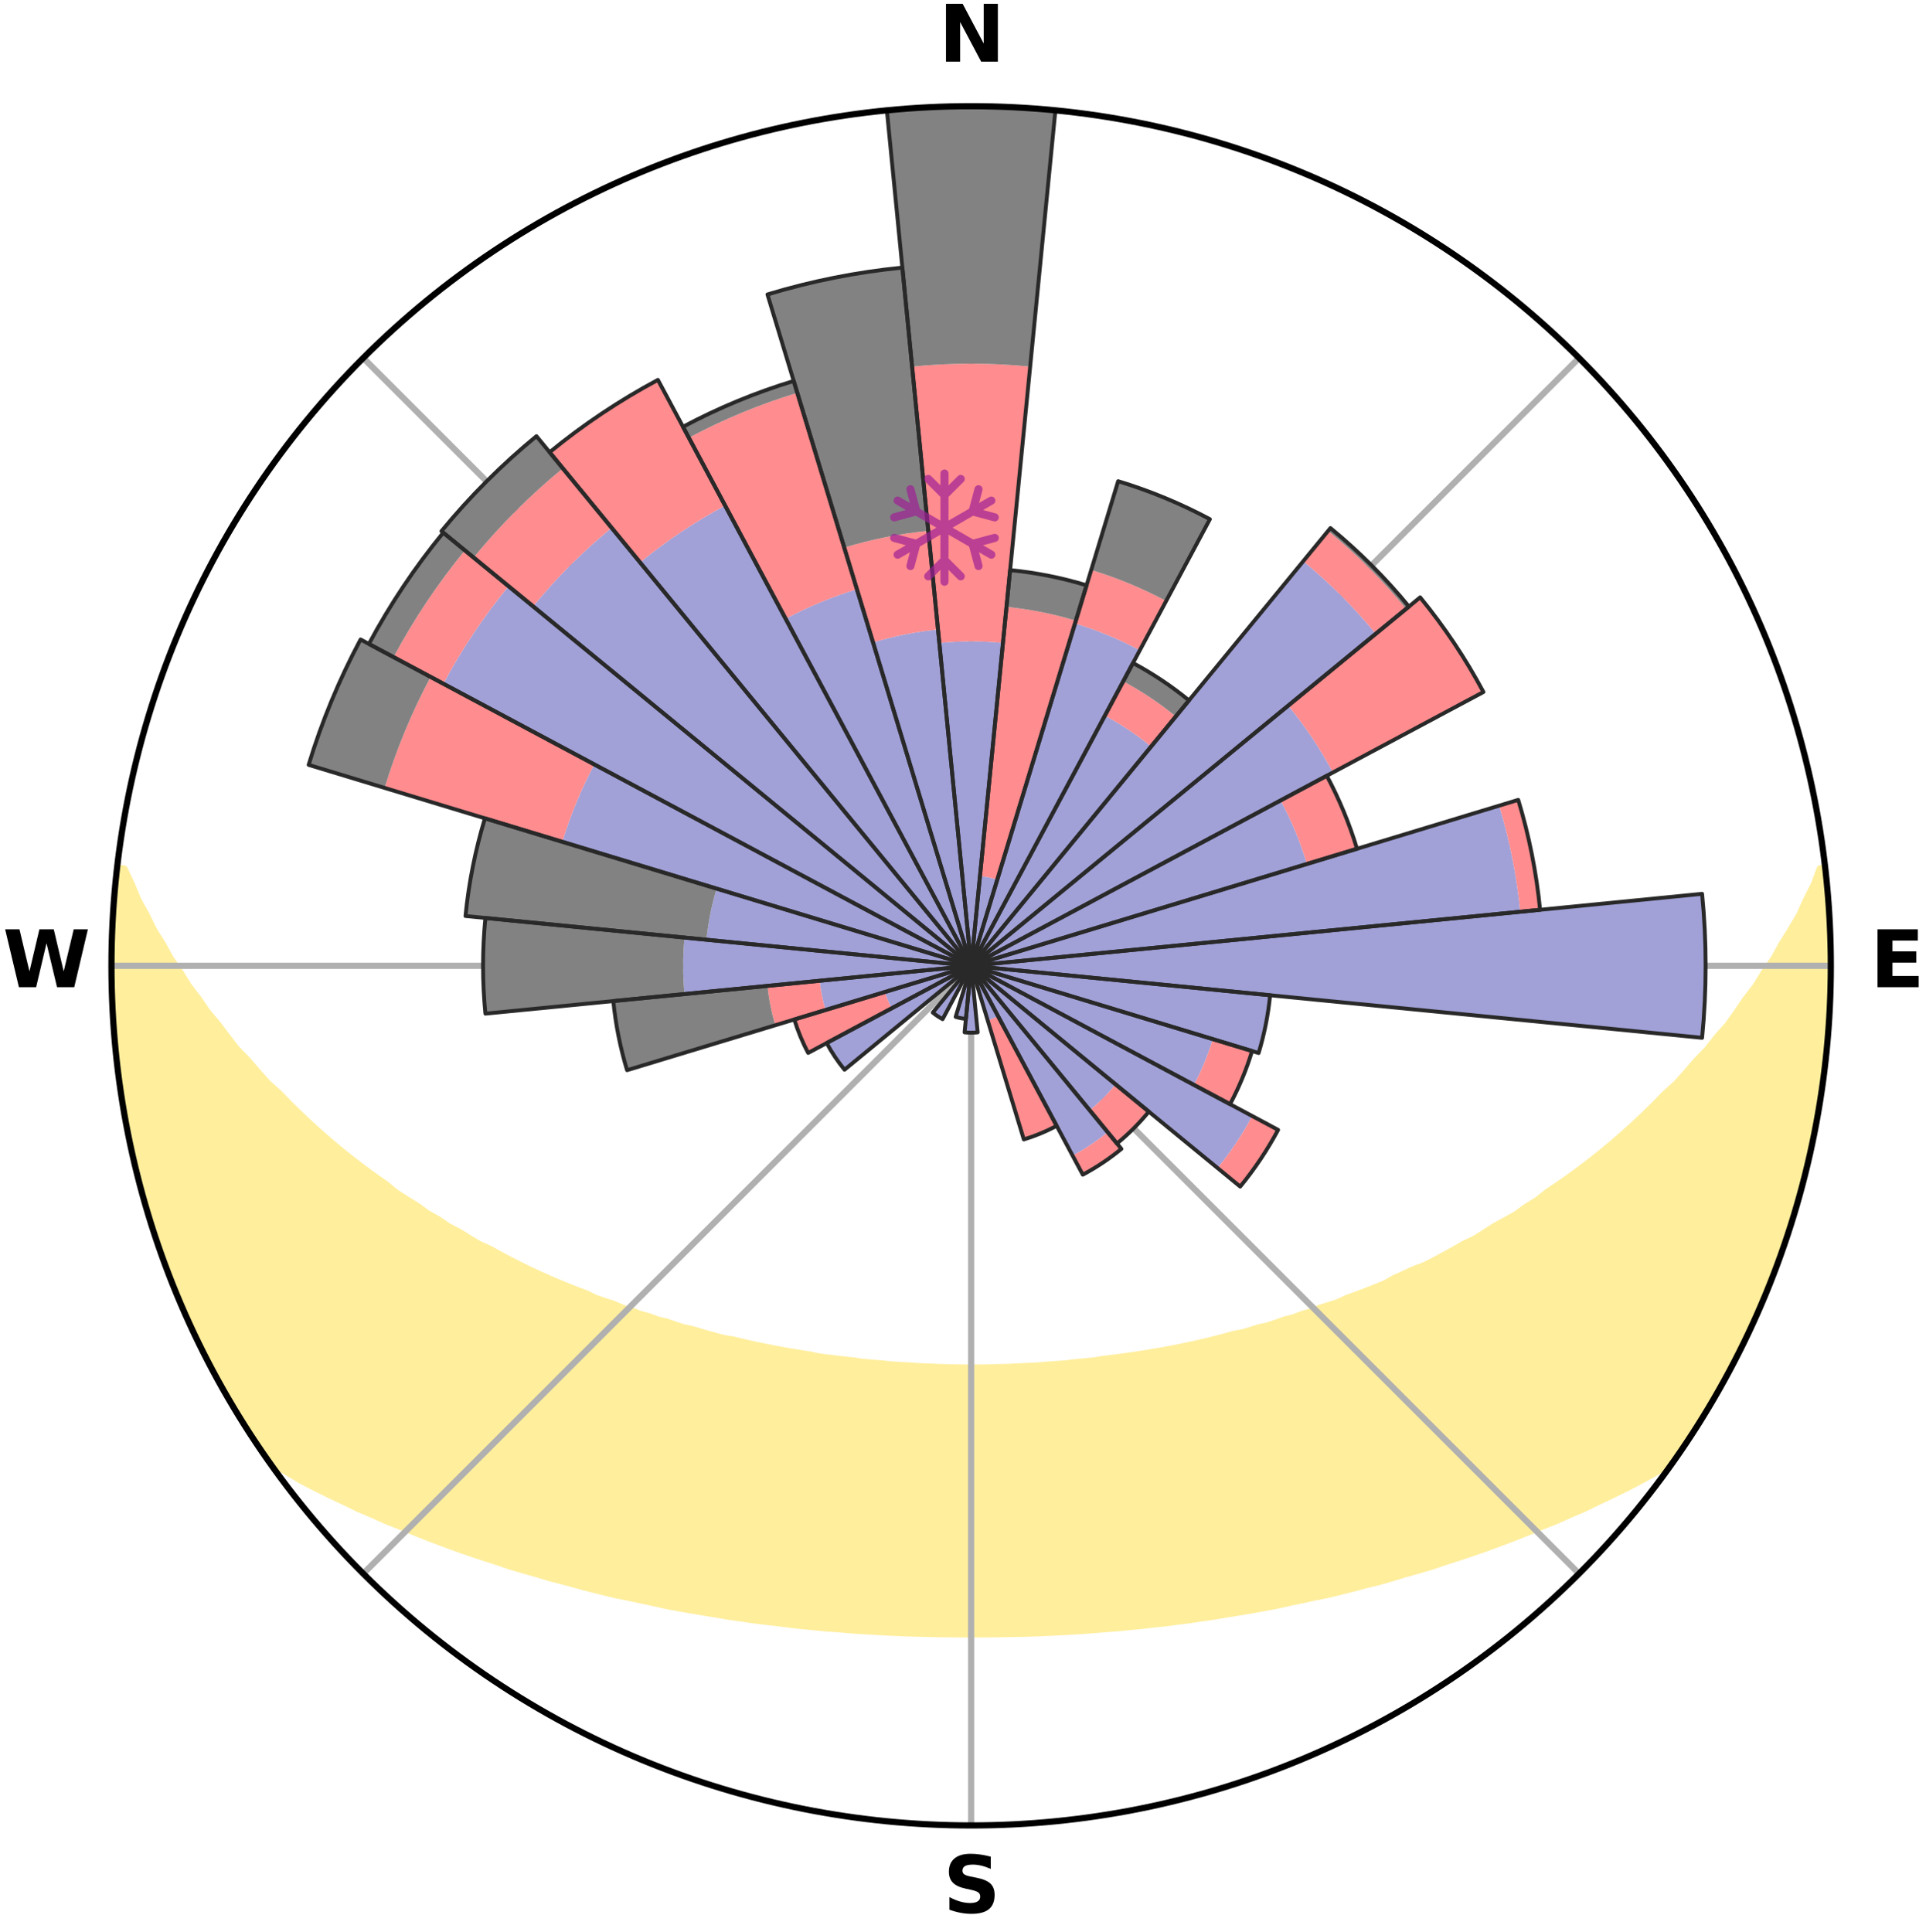 <?xml version="1.0" encoding="utf-8" standalone="no"?>
<!DOCTYPE svg PUBLIC "-//W3C//DTD SVG 1.1//EN"
  "http://www.w3.org/Graphics/SVG/1.1/DTD/svg11.dtd">
<svg xmlns:xlink="http://www.w3.org/1999/xlink" width="248.41pt" height="249.158pt" viewBox="0 0 248.41 249.158" xmlns="http://www.w3.org/2000/svg" version="1.1">
 <title>Ski Rose for Les Paccots</title>
 <defs>
  <style type="text/css">*{stroke-linejoin: round; stroke-linecap: butt}</style>
 </defs>
 <g id="figure_1">
  <g id="patch_1">
   <path d="M 0 249.158 
L 248.41 249.158 
L 248.41 0 
L 0 0 
z
" style="fill: #ffffff"/>
  </g>
  <g id="axes_1">
   <g id="patch_2">
    <path d="M 236.135 124.579 
C 236.135 110.018 233.267 95.599 227.695 82.147 
C 222.122 68.695 213.955 56.471 203.659 46.175 
C 193.363 35.879 181.139 27.711 167.687 22.139 
C 154.235 16.567 139.815 13.699 125.255 13.699 
C 110.694 13.699 96.275 16.567 82.823 22.139 
C 69.371 27.711 57.147 35.879 46.851 46.175 
C 36.555 56.471 28.387 68.695 22.815 82.147 
C 17.243 95.599 14.375 110.018 14.375 124.579 
C 14.375 139.14 17.243 153.559 22.815 167.011 
C 28.387 180.463 36.555 192.687 46.851 202.983 
C 57.147 213.279 69.371 221.447 82.823 227.019 
C 96.275 232.591 110.694 235.459 125.255 235.459 
C 139.815 235.459 154.235 232.591 167.687 227.019 
C 181.139 221.447 193.363 213.279 203.659 202.983 
C 213.955 192.687 222.122 180.463 227.695 167.011 
C 233.267 153.559 236.135 139.14 236.135 124.579 
M 125.255 124.579 
C 125.255 124.579 125.255 124.579 125.255 124.579 
C 125.255 124.579 125.255 124.579 125.255 124.579 
C 125.255 124.579 125.255 124.579 125.255 124.579 
C 125.255 124.579 125.255 124.579 125.255 124.579 
C 125.255 124.579 125.255 124.579 125.255 124.579 
C 125.255 124.579 125.255 124.579 125.255 124.579 
C 125.255 124.579 125.255 124.579 125.255 124.579 
C 125.255 124.579 125.255 124.579 125.255 124.579 
C 125.255 124.579 125.255 124.579 125.255 124.579 
C 125.255 124.579 125.255 124.579 125.255 124.579 
C 125.255 124.579 125.255 124.579 125.255 124.579 
C 125.255 124.579 125.255 124.579 125.255 124.579 
C 125.255 124.579 125.255 124.579 125.255 124.579 
C 125.255 124.579 125.255 124.579 125.255 124.579 
C 125.255 124.579 125.255 124.579 125.255 124.579 
C 125.255 124.579 125.255 124.579 125.255 124.579 
z
" style="fill: #ffffff"/>
   </g>
   <g id="PolyCollection_1">
    <defs>
     <path id="ma6fba8a3ab" d="M 235.335 -137.121 
L 234.79 -137.059 
L 234.049 -135.055 
L 233.04 -133.062 
L 232.166 -131.118 
L 231.038 -129.198 
L 229.862 -127.318 
L 228.853 -125.483 
L 227.6 -123.686 
L 226.521 -121.927 
L 225.201 -120.215 
L 224.061 -118.536 
L 222.893 -116.895 
L 221.49 -115.313 
L 220.272 -113.753 
L 218.822 -112.261 
L 217.559 -110.784 
L 216.275 -109.347 
L 214.768 -107.989 
L 213.449 -106.636 
L 212.113 -105.323 
L 210.763 -104.05 
L 209.398 -102.818 
L 208.022 -101.626 
L 206.634 -100.473 
L 205.236 -99.361 
L 203.831 -98.288 
L 202.418 -97.254 
L 200.999 -96.26 
L 199.575 -95.304 
L 198.329 -94.311 
L 196.897 -93.428 
L 195.639 -92.503 
L 194.204 -91.692 
L 192.77 -90.917 
L 191.504 -90.092 
L 190.236 -89.297 
L 188.806 -88.623 
L 187.539 -87.891 
L 186.271 -87.188 
L 185.005 -86.514 
L 183.74 -85.869 
L 182.334 -85.35 
L 181.078 -84.761 
L 179.826 -84.199 
L 178.711 -83.56 
L 177.466 -83.049 
L 176.226 -82.561 
L 174.993 -82.098 
L 173.768 -81.659 
L 172.664 -81.136 
L 171.451 -80.741 
L 170.246 -80.366 
L 169.154 -79.907 
L 167.965 -79.572 
L 166.881 -79.152 
L 165.708 -78.855 
L 164.635 -78.471 
L 163.566 -78.104 
L 162.418 -77.858 
L 161.36 -77.525 
L 160.307 -77.208 
L 159.188 -77.007 
L 158.148 -76.72 
L 157.113 -76.447 
L 156.083 -76.188 
L 155.059 -75.943 
L 154.04 -75.711 
L 153.027 -75.491 
L 152.02 -75.284 
L 151.018 -75.088 
L 150.022 -74.903 
L 149.032 -74.729 
L 148.048 -74.565 
L 147.069 -74.41 
L 146.096 -74.265 
L 145.128 -74.128 
L 144.166 -74 
L 143.209 -73.879 
L 142.257 -73.766 
L 141.328 -73.6 
L 140.384 -73.504 
L 139.444 -73.414 
L 138.509 -73.331 
L 137.588 -73.206 
L 136.659 -73.137 
L 135.734 -73.073 
L 134.812 -73.014 
L 133.899 -72.927 
L 132.981 -72.881 
L 132.067 -72.839 
L 131.154 -72.802 
L 130.246 -72.749 
L 129.336 -72.723 
L 128.428 -72.701 
L 127.521 -72.674 
L 126.614 -72.663 
L 125.708 -72.655 
L 124.802 -72.655 
L 123.895 -72.667 
L 122.989 -72.682 
L 122.082 -72.701 
L 121.174 -72.723 
L 120.266 -72.768 
L 119.356 -72.802 
L 118.443 -72.84 
L 117.533 -72.911 
L 116.617 -72.961 
L 115.698 -73.016 
L 114.776 -73.074 
L 113.86 -73.182 
L 112.933 -73.254 
L 112.002 -73.333 
L 111.066 -73.416 
L 110.143 -73.562 
L 109.201 -73.662 
L 108.254 -73.768 
L 107.302 -73.881 
L 106.345 -74.002 
L 105.383 -74.131 
L 104.446 -74.341 
L 103.475 -74.489 
L 102.499 -74.647 
L 101.518 -74.813 
L 100.531 -74.99 
L 99.538 -75.177 
L 98.54 -75.376 
L 97.535 -75.585 
L 96.526 -75.807 
L 95.511 -76.041 
L 94.49 -76.288 
L 93.4 -76.452 
L 92.365 -76.724 
L 91.325 -77.012 
L 90.281 -77.314 
L 89.231 -77.632 
L 88.096 -77.864 
L 87.034 -78.214 
L 85.968 -78.58 
L 84.807 -78.861 
L 83.73 -79.263 
L 82.551 -79.579 
L 81.465 -80.019 
L 80.271 -80.373 
L 79.177 -80.853 
L 77.968 -81.249 
L 76.751 -81.666 
L 75.647 -82.21 
L 74.418 -82.673 
L 73.183 -83.159 
L 71.942 -83.671 
L 70.695 -84.207 
L 69.444 -84.77 
L 68.189 -85.359 
L 66.931 -85.975 
L 65.67 -86.619 
L 64.407 -87.292 
L 63.144 -87.993 
L 61.72 -88.633 
L 60.455 -89.395 
L 59.19 -90.188 
L 57.76 -90.927 
L 56.499 -91.784 
L 55.068 -92.593 
L 53.814 -93.516 
L 52.386 -94.396 
L 50.96 -95.314 
L 49.723 -96.339 
L 48.308 -97.331 
L 46.899 -98.362 
L 45.497 -99.431 
L 44.103 -100.541 
L 42.719 -101.69 
L 41.346 -102.879 
L 39.985 -104.108 
L 38.637 -105.376 
L 37.305 -106.685 
L 35.989 -108.035 
L 34.485 -109.389 
L 33.205 -110.822 
L 31.944 -112.294 
L 30.498 -113.783 
L 29.282 -115.338 
L 28.091 -116.932 
L 26.716 -118.552 
L 25.579 -120.227 
L 24.261 -121.934 
L 23.185 -123.688 
L 21.933 -125.481 
L 20.925 -127.311 
L 19.75 -129.186 
L 18.824 -131.089 
L 17.745 -133.04 
L 16.923 -135.01 
L 15.98 -137.029 
L 15.187 -137.12 
L 15.187 -137.12 
L 14.921 -135.203 
L 14.739 -133.277 
L 14.72 -131.34 
L 14.487 -129.415 
L 14.468 -127.48 
L 14.481 -125.546 
L 14.413 -123.612 
L 14.491 -121.679 
L 14.49 -119.743 
L 14.631 -117.813 
L 14.804 -115.886 
L 14.9 -113.953 
L 15.135 -112.032 
L 15.324 -110.106 
L 15.694 -108.205 
L 15.92 -106.283 
L 16.275 -104.381 
L 16.66 -102.485 
L 17.075 -100.596 
L 17.519 -98.714 
L 17.993 -96.839 
L 18.411 -94.949 
L 18.946 -93.089 
L 19.512 -91.238 
L 20.107 -89.397 
L 20.811 -87.593 
L 21.465 -85.774 
L 22.151 -83.965 
L 22.867 -82.169 
L 23.615 -80.385 
L 24.395 -78.615 
L 25.208 -76.859 
L 26.055 -75.12 
L 26.942 -73.401 
L 27.862 -71.699 
L 28.763 -69.986 
L 29.761 -68.329 
L 30.754 -66.669 
L 31.742 -65.005 
L 32.794 -63.381 
L 33.877 -61.777 
L 35.259 -60.386 
L 37.067 -59.323 
L 38.835 -58.267 
L 40.679 -57.305 
L 42.537 -56.392 
L 44.395 -55.519 
L 46.198 -54.635 
L 48.06 -53.843 
L 49.861 -53.033 
L 51.711 -52.308 
L 53.505 -51.566 
L 55.294 -50.856 
L 57.079 -50.178 
L 58.857 -49.53 
L 60.628 -48.911 
L 62.392 -48.321 
L 64.149 -47.758 
L 65.859 -47.173 
L 67.6 -46.663 
L 69.332 -46.178 
L 71.019 -45.665 
L 72.733 -45.227 
L 74.408 -44.766 
L 76.074 -44.322 
L 77.735 -43.906 
L 79.386 -43.506 
L 81.055 -43.174 
L 82.693 -42.818 
L 84.32 -42.476 
L 85.921 -42.114 
L 87.537 -41.815 
L 89.143 -41.528 
L 90.744 -41.263 
L 92.335 -41.007 
L 93.907 -40.735 
L 95.487 -40.517 
L 97.048 -40.278 
L 98.613 -40.082 
L 100.174 -39.906 
L 101.719 -39.712 
L 103.26 -39.532 
L 104.802 -39.389 
L 106.335 -39.237 
L 107.869 -39.124 
L 109.393 -38.998 
L 110.915 -38.886 
L 112.435 -38.799 
L 113.95 -38.711 
L 115.463 -38.635 
L 116.973 -38.572 
L 118.483 -38.534 
L 119.99 -38.494 
L 121.495 -38.465 
L 122.999 -38.449 
L 124.503 -38.442 
L 126.007 -38.442 
L 127.51 -38.449 
L 129.015 -38.466 
L 130.52 -38.494 
L 132.028 -38.522 
L 133.536 -38.573 
L 135.047 -38.636 
L 136.56 -38.711 
L 138.076 -38.788 
L 139.595 -38.887 
L 141.116 -39 
L 142.641 -39.126 
L 144.174 -39.238 
L 145.707 -39.39 
L 147.249 -39.534 
L 148.79 -39.714 
L 150.345 -39.875 
L 151.896 -40.084 
L 153.461 -40.28 
L 155.022 -40.519 
L 156.602 -40.737 
L 158.174 -41.009 
L 159.764 -41.265 
L 161.366 -41.53 
L 162.971 -41.818 
L 164.588 -42.116 
L 166.189 -42.479 
L 167.815 -42.821 
L 169.453 -43.176 
L 171.123 -43.508 
L 172.773 -43.909 
L 174.435 -44.325 
L 176.099 -44.769 
L 177.805 -45.184 
L 179.489 -45.667 
L 181.175 -46.182 
L 182.907 -46.667 
L 184.648 -47.177 
L 186.359 -47.761 
L 188.115 -48.323 
L 189.879 -48.914 
L 191.651 -49.532 
L 193.429 -50.18 
L 195.213 -50.859 
L 197.002 -51.569 
L 198.796 -52.311 
L 200.645 -53.036 
L 202.446 -53.846 
L 204.309 -54.638 
L 206.111 -55.521 
L 207.968 -56.395 
L 209.827 -57.307 
L 211.671 -58.27 
L 213.503 -59.279 
L 215.306 -60.346 
L 216.631 -61.778 
L 217.714 -63.381 
L 218.736 -65.025 
L 219.769 -66.661 
L 220.762 -68.321 
L 221.706 -70.009 
L 222.67 -71.687 
L 223.583 -73.392 
L 224.446 -75.124 
L 225.258 -76.88 
L 226.134 -78.606 
L 226.938 -80.366 
L 227.639 -82.17 
L 228.396 -83.951 
L 229.105 -85.751 
L 229.768 -87.569 
L 230.383 -89.404 
L 230.951 -91.253 
L 231.529 -93.099 
L 231.999 -94.976 
L 232.594 -96.819 
L 232.974 -98.718 
L 233.484 -100.585 
L 233.778 -102.5 
L 234.176 -104.392 
L 234.566 -106.287 
L 234.915 -108.19 
L 235.046 -110.125 
L 235.299 -112.041 
L 235.532 -113.961 
L 235.727 -115.885 
L 235.885 -117.813 
L 235.996 -119.744 
L 236.082 -121.677 
L 236.123 -123.612 
L 235.964 -125.545 
L 235.944 -127.478 
L 235.884 -129.409 
L 235.797 -131.34 
L 235.678 -133.27 
L 235.518 -135.196 
L 235.335 -137.121 
z
" style="stroke: #ffee9c"/>
    </defs>
    <g clip-path="url(#p6f45a97c8a)">
     <use xlink:href="#ma6fba8a3ab" x="0" y="249.158" style="fill: #ffee9c; stroke: #ffee9c"/>
    </g>
   </g>
   <g id="matplotlib.axis_1">
    <g id="xtick_1">
     <g id="line2d_1">
      <path d="M 125.255 124.579 
L 125.255 13.699 
" clip-path="url(#p6f45a97c8a)" style="fill: none; stroke: #b0b0b0; stroke-width: 0.8; stroke-linecap: square"/>
     </g>
     <g id="text_1">
      <!-- N -->
      <g transform="translate(121.07 7.958) scale(0.1 -0.1)">
       <defs>
        <path id="DejaVuSans-Bold-4e" d="M 588 4666 
L 1931 4666 
L 3628 1466 
L 3628 4666 
L 4769 4666 
L 4769 0 
L 3425 0 
L 1728 3200 
L 1728 0 
L 588 0 
L 588 4666 
z
" transform="scale(0.016)"/>
       </defs>
       <use xlink:href="#DejaVuSans-Bold-4e"/>
      </g>
     </g>
    </g>
    <g id="xtick_2">
     <g id="line2d_2">
      <path d="M 125.255 124.579 
L 203.659 46.175 
" clip-path="url(#p6f45a97c8a)" style="fill: none; stroke: #b0b0b0; stroke-width: 0.8; stroke-linecap: square"/>
     </g>
    </g>
    <g id="xtick_3">
     <g id="line2d_3">
      <path d="M 125.255 124.579 
L 236.135 124.579 
" clip-path="url(#p6f45a97c8a)" style="fill: none; stroke: #b0b0b0; stroke-width: 0.8; stroke-linecap: square"/>
     </g>
     <g id="text_2">
      <!-- E -->
      <g transform="translate(241.219 127.338) scale(0.1 -0.1)">
       <defs>
        <path id="DejaVuSans-Bold-45" d="M 588 4666 
L 3834 4666 
L 3834 3756 
L 1791 3756 
L 1791 2888 
L 3713 2888 
L 3713 1978 
L 1791 1978 
L 1791 909 
L 3903 909 
L 3903 0 
L 588 0 
L 588 4666 
z
" transform="scale(0.016)"/>
       </defs>
       <use xlink:href="#DejaVuSans-Bold-45"/>
      </g>
     </g>
    </g>
    <g id="xtick_4">
     <g id="line2d_4">
      <path d="M 125.255 124.579 
L 203.659 202.983 
" clip-path="url(#p6f45a97c8a)" style="fill: none; stroke: #b0b0b0; stroke-width: 0.8; stroke-linecap: square"/>
     </g>
    </g>
    <g id="xtick_5">
     <g id="line2d_5">
      <path d="M 125.255 124.579 
L 125.255 235.459 
" clip-path="url(#p6f45a97c8a)" style="fill: none; stroke: #b0b0b0; stroke-width: 0.8; stroke-linecap: square"/>
     </g>
     <g id="text_3">
      <!-- S -->
      <g transform="translate(121.654 246.718) scale(0.1 -0.1)">
       <defs>
        <path id="DejaVuSans-Bold-53" d="M 3834 4519 
L 3834 3531 
Q 3450 3703 3084 3790 
Q 2719 3878 2394 3878 
Q 1963 3878 1756 3759 
Q 1550 3641 1550 3391 
Q 1550 3203 1689 3098 
Q 1828 2994 2194 2919 
L 2706 2816 
Q 3484 2659 3812 2340 
Q 4141 2022 4141 1434 
Q 4141 663 3683 286 
Q 3225 -91 2284 -91 
Q 1841 -91 1394 -6 
Q 947 78 500 244 
L 500 1259 
Q 947 1022 1364 901 
Q 1781 781 2169 781 
Q 2563 781 2772 912 
Q 2981 1044 2981 1288 
Q 2981 1506 2839 1625 
Q 2697 1744 2272 1838 
L 1806 1941 
Q 1106 2091 782 2419 
Q 459 2747 459 3303 
Q 459 4000 909 4375 
Q 1359 4750 2203 4750 
Q 2588 4750 2994 4692 
Q 3400 4634 3834 4519 
z
" transform="scale(0.016)"/>
       </defs>
       <use xlink:href="#DejaVuSans-Bold-53"/>
      </g>
     </g>
    </g>
    <g id="xtick_6">
     <g id="line2d_6">
      <path d="M 125.255 124.579 
L 46.851 202.983 
" clip-path="url(#p6f45a97c8a)" style="fill: none; stroke: #b0b0b0; stroke-width: 0.8; stroke-linecap: square"/>
     </g>
    </g>
    <g id="xtick_7">
     <g id="line2d_7">
      <path d="M 125.255 124.579 
L 14.375 124.579 
" clip-path="url(#p6f45a97c8a)" style="fill: none; stroke: #b0b0b0; stroke-width: 0.8; stroke-linecap: square"/>
     </g>
     <g id="text_4">
      <!-- W -->
      <g transform="translate(0.36 127.338) scale(0.1 -0.1)">
       <defs>
        <path id="DejaVuSans-Bold-57" d="M 191 4666 
L 1344 4666 
L 2150 1275 
L 2950 4666 
L 4109 4666 
L 4909 1275 
L 5716 4666 
L 6859 4666 
L 5759 0 
L 4372 0 
L 3525 3547 
L 2688 0 
L 1300 0 
L 191 4666 
z
" transform="scale(0.016)"/>
       </defs>
       <use xlink:href="#DejaVuSans-Bold-57"/>
      </g>
     </g>
    </g>
    <g id="xtick_8">
     <g id="line2d_8">
      <path d="M 125.255 124.579 
L 46.851 46.175 
" clip-path="url(#p6f45a97c8a)" style="fill: none; stroke: #b0b0b0; stroke-width: 0.8; stroke-linecap: square"/>
     </g>
    </g>
   </g>
   <g id="matplotlib.axis_2"/>
   <g id="patch_3">
    <path d="M 125.255 124.579 
C 125.255 124.579 125.255 124.579 125.255 124.579 
C 125.255 124.579 125.255 124.579 125.255 124.579 
L 125.255 124.579 
C 125.255 124.579 125.255 124.579 125.255 124.579 
C 125.255 124.579 125.255 124.579 125.255 124.579 
z
" clip-path="url(#p6f45a97c8a)" style="fill: #d9d9d9"/>
   </g>
   <g id="patch_4">
    <path d="M 125.255 124.579 
C 125.255 124.579 125.255 124.579 125.255 124.579 
C 125.255 124.579 125.255 124.579 125.255 124.579 
L 125.255 124.579 
C 125.255 124.579 125.255 124.579 125.255 124.579 
C 125.255 124.579 125.255 124.579 125.255 124.579 
z
" clip-path="url(#p6f45a97c8a)" style="fill: #d9d9d9"/>
   </g>
   <g id="patch_5">
    <path d="M 125.255 124.579 
C 125.255 124.579 125.255 124.579 125.255 124.579 
C 125.255 124.579 125.255 124.579 125.255 124.579 
L 125.255 124.579 
C 125.255 124.579 125.255 124.579 125.255 124.579 
C 125.255 124.579 125.255 124.579 125.255 124.579 
z
" clip-path="url(#p6f45a97c8a)" style="fill: #d9d9d9"/>
   </g>
   <g id="patch_6">
    <path d="M 125.255 124.579 
C 125.255 124.579 125.255 124.579 125.255 124.579 
C 125.255 124.579 125.255 124.579 125.255 124.579 
L 125.255 124.579 
C 125.255 124.579 125.255 124.579 125.255 124.579 
C 125.255 124.579 125.255 124.579 125.255 124.579 
z
" clip-path="url(#p6f45a97c8a)" style="fill: #d9d9d9"/>
   </g>
   <g id="patch_7">
    <path d="M 125.255 124.579 
C 125.255 124.579 125.255 124.579 125.255 124.579 
C 125.255 124.579 125.255 124.579 125.255 124.579 
L 125.255 124.579 
C 125.255 124.579 125.255 124.579 125.255 124.579 
C 125.255 124.579 125.255 124.579 125.255 124.579 
z
" clip-path="url(#p6f45a97c8a)" style="fill: #d9d9d9"/>
   </g>
   <g id="patch_8">
    <path d="M 125.255 124.579 
C 125.255 124.579 125.255 124.579 125.255 124.579 
C 125.255 124.579 125.255 124.579 125.255 124.579 
L 125.255 124.579 
C 125.255 124.579 125.255 124.579 125.255 124.579 
C 125.255 124.579 125.255 124.579 125.255 124.579 
z
" clip-path="url(#p6f45a97c8a)" style="fill: #d9d9d9"/>
   </g>
   <g id="patch_9">
    <path d="M 125.255 124.579 
C 125.255 124.579 125.255 124.579 125.255 124.579 
C 125.255 124.579 125.255 124.579 125.255 124.579 
L 125.255 124.579 
C 125.255 124.579 125.255 124.579 125.255 124.579 
C 125.255 124.579 125.255 124.579 125.255 124.579 
z
" clip-path="url(#p6f45a97c8a)" style="fill: #d9d9d9"/>
   </g>
   <g id="patch_10">
    <path d="M 125.255 124.579 
C 125.255 124.579 125.255 124.579 125.255 124.579 
C 125.255 124.579 125.255 124.579 125.255 124.579 
L 125.255 124.579 
C 125.255 124.579 125.255 124.579 125.255 124.579 
C 125.255 124.579 125.255 124.579 125.255 124.579 
z
" clip-path="url(#p6f45a97c8a)" style="fill: #d9d9d9"/>
   </g>
   <g id="patch_11">
    <path d="M 125.255 124.579 
C 125.255 124.579 125.255 124.579 125.255 124.579 
C 125.255 124.579 125.255 124.579 125.255 124.579 
L 125.255 124.579 
C 125.255 124.579 125.255 124.579 125.255 124.579 
C 125.255 124.579 125.255 124.579 125.255 124.579 
z
" clip-path="url(#p6f45a97c8a)" style="fill: #d9d9d9"/>
   </g>
   <g id="patch_12">
    <path d="M 125.255 124.579 
C 125.255 124.579 125.255 124.579 125.255 124.579 
C 125.255 124.579 125.255 124.579 125.255 124.579 
L 125.255 124.579 
C 125.255 124.579 125.255 124.579 125.255 124.579 
C 125.255 124.579 125.255 124.579 125.255 124.579 
z
" clip-path="url(#p6f45a97c8a)" style="fill: #d9d9d9"/>
   </g>
   <g id="patch_13">
    <path d="M 125.255 124.579 
C 125.255 124.579 125.255 124.579 125.255 124.579 
C 125.255 124.579 125.255 124.579 125.255 124.579 
L 125.255 124.579 
C 125.255 124.579 125.255 124.579 125.255 124.579 
C 125.255 124.579 125.255 124.579 125.255 124.579 
z
" clip-path="url(#p6f45a97c8a)" style="fill: #d9d9d9"/>
   </g>
   <g id="patch_14">
    <path d="M 125.255 124.579 
C 125.255 124.579 125.255 124.579 125.255 124.579 
C 125.255 124.579 125.255 124.579 125.255 124.579 
L 125.255 124.579 
C 125.255 124.579 125.255 124.579 125.255 124.579 
C 125.255 124.579 125.255 124.579 125.255 124.579 
z
" clip-path="url(#p6f45a97c8a)" style="fill: #d9d9d9"/>
   </g>
   <g id="patch_15">
    <path d="M 125.255 124.579 
C 125.255 124.579 125.255 124.579 125.255 124.579 
C 125.255 124.579 125.255 124.579 125.255 124.579 
L 125.255 124.579 
C 125.255 124.579 125.255 124.579 125.255 124.579 
C 125.255 124.579 125.255 124.579 125.255 124.579 
z
" clip-path="url(#p6f45a97c8a)" style="fill: #d9d9d9"/>
   </g>
   <g id="patch_16">
    <path d="M 125.255 124.579 
C 125.255 124.579 125.255 124.579 125.255 124.579 
C 125.255 124.579 125.255 124.579 125.255 124.579 
L 125.255 124.579 
C 125.255 124.579 125.255 124.579 125.255 124.579 
C 125.255 124.579 125.255 124.579 125.255 124.579 
z
" clip-path="url(#p6f45a97c8a)" style="fill: #d9d9d9"/>
   </g>
   <g id="patch_17">
    <path d="M 125.255 124.579 
C 125.255 124.579 125.255 124.579 125.255 124.579 
C 125.255 124.579 125.255 124.579 125.255 124.579 
L 125.255 124.579 
C 125.255 124.579 125.255 124.579 125.255 124.579 
C 125.255 124.579 125.255 124.579 125.255 124.579 
z
" clip-path="url(#p6f45a97c8a)" style="fill: #d9d9d9"/>
   </g>
   <g id="patch_18">
    <path d="M 125.255 124.579 
C 125.255 124.579 125.255 124.579 125.255 124.579 
C 125.255 124.579 125.255 124.579 125.255 124.579 
L 125.255 124.579 
C 125.255 124.579 125.255 124.579 125.255 124.579 
C 125.255 124.579 125.255 124.579 125.255 124.579 
z
" clip-path="url(#p6f45a97c8a)" style="fill: #d9d9d9"/>
   </g>
   <g id="patch_19">
    <path d="M 125.255 124.579 
C 125.255 124.579 125.255 124.579 125.255 124.579 
C 125.255 124.579 125.255 124.579 125.255 124.579 
L 125.255 124.579 
C 125.255 124.579 125.255 124.579 125.255 124.579 
C 125.255 124.579 125.255 124.579 125.255 124.579 
z
" clip-path="url(#p6f45a97c8a)" style="fill: #d9d9d9"/>
   </g>
   <g id="patch_20">
    <path d="M 125.255 124.579 
C 125.255 124.579 125.255 124.579 125.255 124.579 
C 125.255 124.579 125.255 124.579 125.255 124.579 
L 125.255 124.579 
C 125.255 124.579 125.255 124.579 125.255 124.579 
C 125.255 124.579 125.255 124.579 125.255 124.579 
z
" clip-path="url(#p6f45a97c8a)" style="fill: #d9d9d9"/>
   </g>
   <g id="patch_21">
    <path d="M 125.255 124.579 
C 125.255 124.579 125.255 124.579 125.255 124.579 
C 125.255 124.579 125.255 124.579 125.255 124.579 
L 125.255 124.579 
C 125.255 124.579 125.255 124.579 125.255 124.579 
C 125.255 124.579 125.255 124.579 125.255 124.579 
z
" clip-path="url(#p6f45a97c8a)" style="fill: #d9d9d9"/>
   </g>
   <g id="patch_22">
    <path d="M 125.255 124.579 
C 125.255 124.579 125.255 124.579 125.255 124.579 
C 125.255 124.579 125.255 124.579 125.255 124.579 
L 125.255 124.579 
C 125.255 124.579 125.255 124.579 125.255 124.579 
C 125.255 124.579 125.255 124.579 125.255 124.579 
z
" clip-path="url(#p6f45a97c8a)" style="fill: #d9d9d9"/>
   </g>
   <g id="patch_23">
    <path d="M 125.255 124.579 
C 125.255 124.579 125.255 124.579 125.255 124.579 
C 125.255 124.579 125.255 124.579 125.255 124.579 
L 125.255 124.579 
C 125.255 124.579 125.255 124.579 125.255 124.579 
C 125.255 124.579 125.255 124.579 125.255 124.579 
z
" clip-path="url(#p6f45a97c8a)" style="fill: #d9d9d9"/>
   </g>
   <g id="patch_24">
    <path d="M 125.255 124.579 
C 125.255 124.579 125.255 124.579 125.255 124.579 
C 125.255 124.579 125.255 124.579 125.255 124.579 
L 125.255 124.579 
C 125.255 124.579 125.255 124.579 125.255 124.579 
C 125.255 124.579 125.255 124.579 125.255 124.579 
z
" clip-path="url(#p6f45a97c8a)" style="fill: #d9d9d9"/>
   </g>
   <g id="patch_25">
    <path d="M 125.255 124.579 
C 125.255 124.579 125.255 124.579 125.255 124.579 
C 125.255 124.579 125.255 124.579 125.255 124.579 
L 125.255 124.579 
C 125.255 124.579 125.255 124.579 125.255 124.579 
C 125.255 124.579 125.255 124.579 125.255 124.579 
z
" clip-path="url(#p6f45a97c8a)" style="fill: #d9d9d9"/>
   </g>
   <g id="patch_26">
    <path d="M 125.255 124.579 
C 125.255 124.579 125.255 124.579 125.255 124.579 
C 125.255 124.579 125.255 124.579 125.255 124.579 
L 125.255 124.579 
C 125.255 124.579 125.255 124.579 125.255 124.579 
C 125.255 124.579 125.255 124.579 125.255 124.579 
z
" clip-path="url(#p6f45a97c8a)" style="fill: #d9d9d9"/>
   </g>
   <g id="patch_27">
    <path d="M 125.255 124.579 
C 125.255 124.579 125.255 124.579 125.255 124.579 
C 125.255 124.579 125.255 124.579 125.255 124.579 
L 125.255 124.579 
C 125.255 124.579 125.255 124.579 125.255 124.579 
C 125.255 124.579 125.255 124.579 125.255 124.579 
z
" clip-path="url(#p6f45a97c8a)" style="fill: #d9d9d9"/>
   </g>
   <g id="patch_28">
    <path d="M 125.255 124.579 
C 125.255 124.579 125.255 124.579 125.255 124.579 
C 125.255 124.579 125.255 124.579 125.255 124.579 
L 125.255 124.579 
C 125.255 124.579 125.255 124.579 125.255 124.579 
C 125.255 124.579 125.255 124.579 125.255 124.579 
z
" clip-path="url(#p6f45a97c8a)" style="fill: #d9d9d9"/>
   </g>
   <g id="patch_29">
    <path d="M 125.255 124.579 
C 125.255 124.579 125.255 124.579 125.255 124.579 
C 125.255 124.579 125.255 124.579 125.255 124.579 
L 125.255 124.579 
C 125.255 124.579 125.255 124.579 125.255 124.579 
C 125.255 124.579 125.255 124.579 125.255 124.579 
z
" clip-path="url(#p6f45a97c8a)" style="fill: #d9d9d9"/>
   </g>
   <g id="patch_30">
    <path d="M 125.255 124.579 
C 125.255 124.579 125.255 124.579 125.255 124.579 
C 125.255 124.579 125.255 124.579 125.255 124.579 
L 125.255 124.579 
C 125.255 124.579 125.255 124.579 125.255 124.579 
C 125.255 124.579 125.255 124.579 125.255 124.579 
z
" clip-path="url(#p6f45a97c8a)" style="fill: #d9d9d9"/>
   </g>
   <g id="patch_31">
    <path d="M 125.255 124.579 
C 125.255 124.579 125.255 124.579 125.255 124.579 
C 125.255 124.579 125.255 124.579 125.255 124.579 
L 125.255 124.579 
C 125.255 124.579 125.255 124.579 125.255 124.579 
C 125.255 124.579 125.255 124.579 125.255 124.579 
z
" clip-path="url(#p6f45a97c8a)" style="fill: #d9d9d9"/>
   </g>
   <g id="patch_32">
    <path d="M 125.255 124.579 
C 125.255 124.579 125.255 124.579 125.255 124.579 
C 125.255 124.579 125.255 124.579 125.255 124.579 
L 125.255 124.579 
C 125.255 124.579 125.255 124.579 125.255 124.579 
C 125.255 124.579 125.255 124.579 125.255 124.579 
z
" clip-path="url(#p6f45a97c8a)" style="fill: #d9d9d9"/>
   </g>
   <g id="patch_33">
    <path d="M 125.255 124.579 
C 125.255 124.579 125.255 124.579 125.255 124.579 
C 125.255 124.579 125.255 124.579 125.255 124.579 
L 125.255 124.579 
C 125.255 124.579 125.255 124.579 125.255 124.579 
C 125.255 124.579 125.255 124.579 125.255 124.579 
z
" clip-path="url(#p6f45a97c8a)" style="fill: #d9d9d9"/>
   </g>
   <g id="patch_34">
    <path d="M 125.255 124.579 
C 125.255 124.579 125.255 124.579 125.255 124.579 
C 125.255 124.579 125.255 124.579 125.255 124.579 
L 125.255 124.579 
C 125.255 124.579 125.255 124.579 125.255 124.579 
C 125.255 124.579 125.255 124.579 125.255 124.579 
z
" clip-path="url(#p6f45a97c8a)" style="fill: #d9d9d9"/>
   </g>
   <g id="patch_35">
    <path d="M 125.255 124.579 
C 125.255 124.579 125.255 124.579 125.255 124.579 
C 125.255 124.579 125.255 124.579 125.255 124.579 
L 129.357 82.93 
C 127.994 82.795 126.625 82.728 125.255 82.728 
C 123.885 82.728 122.516 82.795 121.153 82.93 
z
" clip-path="url(#p6f45a97c8a)" style="fill: #a1a1d8"/>
   </g>
   <g id="patch_36">
    <path d="M 125.255 124.579 
C 125.255 124.579 125.255 124.579 125.255 124.579 
C 125.255 124.579 125.255 124.579 125.255 124.579 
L 128.631 113.45 
C 128.267 113.34 127.897 113.247 127.524 113.173 
C 127.15 113.098 126.774 113.043 126.395 113.005 
z
" clip-path="url(#p6f45a97c8a)" style="fill: #a1a1d8"/>
   </g>
   <g id="patch_37">
    <path d="M 125.255 124.579 
C 125.255 124.579 125.255 124.579 125.255 124.579 
C 125.255 124.579 125.255 124.579 125.255 124.579 
L 147.012 83.875 
C 145.679 83.163 144.313 82.516 142.917 81.938 
C 141.522 81.36 140.098 80.851 138.653 80.412 
z
" clip-path="url(#p6f45a97c8a)" style="fill: #a1a1d8"/>
   </g>
   <g id="patch_38">
    <path d="M 125.255 124.579 
C 125.255 124.579 125.255 124.579 125.255 124.579 
C 125.255 124.579 125.255 124.579 125.255 124.579 
L 148.469 96.293 
C 147.543 95.533 146.58 94.819 145.584 94.154 
C 144.589 93.488 143.561 92.872 142.504 92.308 
z
" clip-path="url(#p6f45a97c8a)" style="fill: #a1a1d8"/>
   </g>
   <g id="patch_39">
    <path d="M 125.255 124.579 
C 125.255 124.579 125.255 124.579 125.255 124.579 
C 125.255 124.579 125.255 124.579 125.255 124.579 
L 177.443 81.749 
C 176.041 80.041 174.556 78.403 172.994 76.84 
C 171.431 75.278 169.793 73.793 168.085 72.391 
z
" clip-path="url(#p6f45a97c8a)" style="fill: #a1a1d8"/>
   </g>
   <g id="patch_40">
    <path d="M 125.255 124.579 
C 125.255 124.579 125.255 124.579 125.255 124.579 
C 125.255 124.579 125.255 124.579 125.255 124.579 
L 171.919 99.636 
C 171.103 98.109 170.212 96.623 169.25 95.183 
C 168.288 93.743 167.255 92.351 166.157 91.012 
z
" clip-path="url(#p6f45a97c8a)" style="fill: #a1a1d8"/>
   </g>
   <g id="patch_41">
    <path d="M 125.255 124.579 
C 125.255 124.579 125.255 124.579 125.255 124.579 
C 125.255 124.579 125.255 124.579 125.255 124.579 
L 168.572 111.439 
C 168.142 110.021 167.643 108.625 167.076 107.256 
C 166.509 105.887 165.875 104.547 165.176 103.241 
z
" clip-path="url(#p6f45a97c8a)" style="fill: #a1a1d8"/>
   </g>
   <g id="patch_42">
    <path d="M 125.255 124.579 
C 125.255 124.579 125.255 124.579 125.255 124.579 
C 125.255 124.579 125.255 124.579 125.255 124.579 
L 196.082 117.603 
C 195.854 115.285 195.512 112.979 195.057 110.694 
C 194.603 108.41 194.037 106.149 193.36 103.919 
z
" clip-path="url(#p6f45a97c8a)" style="fill: #a1a1d8"/>
   </g>
   <g id="patch_43">
    <path d="M 125.255 124.579 
C 125.255 124.579 125.255 124.579 125.255 124.579 
C 125.255 124.579 125.255 124.579 125.255 124.579 
L 219.53 133.864 
C 219.834 130.779 219.986 127.68 219.986 124.579 
C 219.986 121.478 219.834 118.38 219.53 115.294 
z
" clip-path="url(#p6f45a97c8a)" style="fill: #a1a1d8"/>
   </g>
   <g id="patch_44">
    <path d="M 125.255 124.579 
C 125.255 124.579 125.255 124.579 125.255 124.579 
C 125.255 124.579 125.255 124.579 125.255 124.579 
L 162.333 135.827 
C 162.701 134.613 163.009 133.382 163.257 132.138 
C 163.504 130.894 163.69 129.639 163.815 128.377 
z
" clip-path="url(#p6f45a97c8a)" style="fill: #a1a1d8"/>
   </g>
   <g id="patch_45">
    <path d="M 125.255 124.579 
C 125.255 124.579 125.255 124.579 125.255 124.579 
C 125.255 124.579 125.255 124.579 125.255 124.579 
L 153.991 139.939 
C 154.494 138.999 154.951 138.034 155.359 137.048 
C 155.767 136.063 156.126 135.058 156.436 134.038 
z
" clip-path="url(#p6f45a97c8a)" style="fill: #a1a1d8"/>
   </g>
   <g id="patch_46">
    <path d="M 125.255 124.579 
C 125.255 124.579 125.255 124.579 125.255 124.579 
C 125.255 124.579 125.255 124.579 125.255 124.579 
L 157.039 150.664 
C 157.893 149.623 158.695 148.542 159.443 147.423 
C 160.19 146.304 160.883 145.149 161.517 143.962 
z
" clip-path="url(#p6f45a97c8a)" style="fill: #a1a1d8"/>
   </g>
   <g id="patch_47">
    <path d="M 125.255 124.579 
C 125.255 124.579 125.255 124.579 125.255 124.579 
C 125.255 124.579 125.255 124.579 125.255 124.579 
L 140.554 143.221 
C 141.164 142.72 141.749 142.19 142.307 141.632 
C 142.866 141.074 143.396 140.488 143.897 139.878 
z
" clip-path="url(#p6f45a97c8a)" style="fill: #a1a1d8"/>
   </g>
   <g id="patch_48">
    <path d="M 125.255 124.579 
C 125.255 124.579 125.255 124.579 125.255 124.579 
C 125.255 124.579 125.255 124.579 125.255 124.579 
L 138.344 149.066 
C 139.145 148.638 139.925 148.17 140.681 147.665 
C 141.436 147.16 142.167 146.619 142.869 146.042 
z
" clip-path="url(#p6f45a97c8a)" style="fill: #a1a1d8"/>
   </g>
   <g id="patch_49">
    <path d="M 125.255 124.579 
C 125.255 124.579 125.255 124.579 125.255 124.579 
C 125.255 124.579 125.255 124.579 125.255 124.579 
L 127.39 131.618 
C 127.62 131.548 127.847 131.467 128.07 131.374 
C 128.292 131.282 128.51 131.179 128.722 131.066 
z
" clip-path="url(#p6f45a97c8a)" style="fill: #a1a1d8"/>
   </g>
   <g id="patch_50">
    <path d="M 125.255 124.579 
C 125.255 124.579 125.255 124.579 125.255 124.579 
C 125.255 124.579 125.255 124.579 125.255 124.579 
L 125.255 124.579 
C 125.255 124.579 125.255 124.579 125.255 124.579 
C 125.255 124.579 125.255 124.579 125.255 124.579 
z
" clip-path="url(#p6f45a97c8a)" style="fill: #a1a1d8"/>
   </g>
   <g id="patch_51">
    <path d="M 125.255 124.579 
C 125.255 124.579 125.255 124.579 125.255 124.579 
C 125.255 124.579 125.255 124.579 125.255 124.579 
L 124.409 133.162 
C 124.69 133.19 124.973 133.204 125.255 133.204 
C 125.537 133.204 125.819 133.19 126.1 133.162 
z
" clip-path="url(#p6f45a97c8a)" style="fill: #a1a1d8"/>
   </g>
   <g id="patch_52">
    <path d="M 125.255 124.579 
C 125.255 124.579 125.255 124.579 125.255 124.579 
C 125.255 124.579 125.255 124.579 125.255 124.579 
L 123.258 131.163 
C 123.473 131.228 123.692 131.283 123.913 131.327 
C 124.133 131.371 124.356 131.404 124.58 131.426 
z
" clip-path="url(#p6f45a97c8a)" style="fill: #a1a1d8"/>
   </g>
   <g id="patch_53">
    <path d="M 125.255 124.579 
C 125.255 124.579 125.255 124.579 125.255 124.579 
C 125.255 124.579 125.255 124.579 125.255 124.579 
L 125.255 124.579 
C 125.255 124.579 125.255 124.579 125.255 124.579 
C 125.255 124.579 125.255 124.579 125.255 124.579 
z
" clip-path="url(#p6f45a97c8a)" style="fill: #a1a1d8"/>
   </g>
   <g id="patch_54">
    <path d="M 125.255 124.579 
C 125.255 124.579 125.255 124.579 125.255 124.579 
C 125.255 124.579 125.255 124.579 125.255 124.579 
L 120.306 130.61 
C 120.503 130.772 120.708 130.924 120.921 131.066 
C 121.133 131.208 121.352 131.339 121.577 131.459 
z
" clip-path="url(#p6f45a97c8a)" style="fill: #a1a1d8"/>
   </g>
   <g id="patch_55">
    <path d="M 125.255 124.579 
C 125.255 124.579 125.255 124.579 125.255 124.579 
C 125.255 124.579 125.255 124.579 125.255 124.579 
L 125.255 124.579 
C 125.255 124.579 125.255 124.579 125.255 124.579 
C 125.255 124.579 125.255 124.579 125.255 124.579 
z
" clip-path="url(#p6f45a97c8a)" style="fill: #a1a1d8"/>
   </g>
   <g id="patch_56">
    <path d="M 125.255 124.579 
C 125.255 124.579 125.255 124.579 125.255 124.579 
C 125.255 124.579 125.255 124.579 125.255 124.579 
L 106.623 134.538 
C 106.949 135.148 107.305 135.741 107.689 136.316 
C 108.073 136.891 108.485 137.447 108.924 137.982 
z
" clip-path="url(#p6f45a97c8a)" style="fill: #a1a1d8"/>
   </g>
   <g id="patch_57">
    <path d="M 125.255 124.579 
C 125.255 124.579 125.255 124.579 125.255 124.579 
C 125.255 124.579 125.255 124.579 125.255 124.579 
L 114.126 127.955 
C 114.236 128.319 114.365 128.678 114.51 129.03 
C 114.656 129.381 114.819 129.726 114.998 130.061 
z
" clip-path="url(#p6f45a97c8a)" style="fill: #a1a1d8"/>
   </g>
   <g id="patch_58">
    <path d="M 125.255 124.579 
C 125.255 124.579 125.255 124.579 125.255 124.579 
C 125.255 124.579 125.255 124.579 125.255 124.579 
L 105.716 126.503 
C 105.779 127.143 105.873 127.779 105.999 128.409 
C 106.124 129.04 106.28 129.663 106.467 130.278 
z
" clip-path="url(#p6f45a97c8a)" style="fill: #a1a1d8"/>
   </g>
   <g id="patch_59">
    <path d="M 125.255 124.579 
C 125.255 124.579 125.255 124.579 125.255 124.579 
C 125.255 124.579 125.255 124.579 125.255 124.579 
L 88.291 120.938 
C 88.172 122.148 88.112 123.363 88.112 124.579 
C 88.112 125.795 88.172 127.01 88.291 128.22 
z
" clip-path="url(#p6f45a97c8a)" style="fill: #a1a1d8"/>
   </g>
   <g id="patch_60">
    <path d="M 125.255 124.579 
C 125.255 124.579 125.255 124.579 125.255 124.579 
C 125.255 124.579 125.255 124.579 125.255 124.579 
L 92.429 114.621 
C 92.103 115.696 91.83 116.786 91.611 117.887 
C 91.392 118.988 91.227 120.099 91.117 121.217 
z
" clip-path="url(#p6f45a97c8a)" style="fill: #a1a1d8"/>
   </g>
   <g id="patch_61">
    <path d="M 125.255 124.579 
C 125.255 124.579 125.255 124.579 125.255 124.579 
C 125.255 124.579 125.255 124.579 125.255 124.579 
L 76.658 98.603 
C 75.808 100.194 75.036 101.826 74.346 103.492 
C 73.656 105.158 73.048 106.857 72.524 108.583 
z
" clip-path="url(#p6f45a97c8a)" style="fill: #a1a1d8"/>
   </g>
   <g id="patch_62">
    <path d="M 125.255 124.579 
C 125.255 124.579 125.255 124.579 125.255 124.579 
C 125.255 124.579 125.255 124.579 125.255 124.579 
L 65.588 75.612 
C 63.986 77.565 62.48 79.596 61.076 81.696 
C 59.673 83.797 58.373 85.965 57.182 88.193 
z
" clip-path="url(#p6f45a97c8a)" style="fill: #a1a1d8"/>
   </g>
   <g id="patch_63">
    <path d="M 125.255 124.579 
C 125.255 124.579 125.255 124.579 125.255 124.579 
C 125.255 124.579 125.255 124.579 125.255 124.579 
L 78.886 68.078 
C 77.036 69.596 75.263 71.204 73.571 72.895 
C 71.879 74.587 70.272 76.361 68.754 78.21 
z
" clip-path="url(#p6f45a97c8a)" style="fill: #a1a1d8"/>
   </g>
   <g id="patch_64">
    <path d="M 125.255 124.579 
C 125.255 124.579 125.255 124.579 125.255 124.579 
C 125.255 124.579 125.255 124.579 125.255 124.579 
L 93.524 65.215 
C 91.581 66.254 89.69 67.387 87.858 68.611 
C 86.026 69.835 84.256 71.148 82.552 72.546 
z
" clip-path="url(#p6f45a97c8a)" style="fill: #a1a1d8"/>
   </g>
   <g id="patch_65">
    <path d="M 125.255 124.579 
C 125.255 124.579 125.255 124.579 125.255 124.579 
C 125.255 124.579 125.255 124.579 125.255 124.579 
L 110.52 76.005 
C 108.93 76.487 107.365 77.047 105.83 77.683 
C 104.295 78.319 102.792 79.03 101.327 79.813 
z
" clip-path="url(#p6f45a97c8a)" style="fill: #a1a1d8"/>
   </g>
   <g id="patch_66">
    <path d="M 125.255 124.579 
C 125.255 124.579 125.255 124.579 125.255 124.579 
C 125.255 124.579 125.255 124.579 125.255 124.579 
L 120.982 81.197 
C 119.562 81.337 118.15 81.546 116.75 81.824 
C 115.351 82.103 113.966 82.45 112.601 82.864 
z
" clip-path="url(#p6f45a97c8a)" style="fill: #a1a1d8"/>
   </g>
   <g id="patch_67">
    <path d="M 121.153 82.93 
C 122.516 82.795 123.885 82.728 125.255 82.728 
C 126.625 82.728 127.994 82.795 129.357 82.93 
L 132.868 47.286 
C 130.338 47.036 127.797 46.912 125.255 46.912 
C 122.713 46.912 120.172 47.036 117.642 47.286 
z
" clip-path="url(#p6f45a97c8a)" style="fill: #ff8c8e"/>
   </g>
   <g id="patch_68">
    <path d="M 126.395 113.005 
C 126.774 113.043 127.15 113.098 127.524 113.173 
C 127.897 113.247 128.267 113.34 128.631 113.45 
L 138.759 80.063 
C 137.302 79.621 135.824 79.251 134.33 78.954 
C 132.837 78.657 131.33 78.433 129.815 78.284 
z
" clip-path="url(#p6f45a97c8a)" style="fill: #ff8c8e"/>
   </g>
   <g id="patch_69">
    <path d="M 138.653 80.412 
C 140.098 80.851 141.522 81.36 142.917 81.938 
C 144.313 82.516 145.679 83.163 147.012 83.875 
L 150.408 77.522 
C 148.867 76.698 147.287 75.951 145.674 75.283 
C 144.06 74.615 142.415 74.026 140.744 73.519 
z
" clip-path="url(#p6f45a97c8a)" style="fill: #ff8c8e"/>
   </g>
   <g id="patch_70">
    <path d="M 142.504 92.308 
C 143.561 92.872 144.589 93.488 145.584 94.154 
C 146.58 94.819 147.543 95.533 148.469 96.293 
L 151.651 92.416 
C 150.598 91.552 149.503 90.74 148.371 89.983 
C 147.239 89.227 146.07 88.526 144.869 87.884 
z
" clip-path="url(#p6f45a97c8a)" style="fill: #ff8c8e"/>
   </g>
   <g id="patch_71">
    <path d="M 168.085 72.391 
C 169.793 73.793 171.431 75.278 172.994 76.84 
C 174.556 78.403 176.041 80.041 177.443 81.749 
L 181.361 78.534 
C 179.854 76.698 178.257 74.936 176.578 73.256 
C 174.898 71.576 173.136 69.98 171.3 68.473 
z
" clip-path="url(#p6f45a97c8a)" style="fill: #ff8c8e"/>
   </g>
   <g id="patch_72">
    <path d="M 166.157 91.012 
C 167.255 92.351 168.288 93.743 169.25 95.183 
C 170.212 96.623 171.103 98.109 171.919 99.636 
L 191.328 89.262 
C 190.172 87.1 188.911 84.995 187.548 82.956 
C 186.186 80.917 184.724 78.946 183.168 77.051 
z
" clip-path="url(#p6f45a97c8a)" style="fill: #ff8c8e"/>
   </g>
   <g id="patch_73">
    <path d="M 165.176 103.241 
C 165.875 104.547 166.509 105.887 167.076 107.256 
C 167.643 108.625 168.142 110.021 168.572 111.439 
L 175.025 109.481 
C 174.531 107.852 173.957 106.249 173.306 104.676 
C 172.654 103.103 171.926 101.563 171.124 100.062 
z
" clip-path="url(#p6f45a97c8a)" style="fill: #ff8c8e"/>
   </g>
   <g id="patch_74">
    <path d="M 193.36 103.919 
C 194.037 106.149 194.603 108.41 195.057 110.694 
C 195.512 112.979 195.854 115.285 196.082 117.603 
L 198.637 117.352 
C 198.4 114.95 198.046 112.561 197.575 110.194 
C 197.104 107.827 196.517 105.484 195.817 103.174 
z
" clip-path="url(#p6f45a97c8a)" style="fill: #ff8c8e"/>
   </g>
   <g id="patch_75">
    <path d="M 219.53 115.294 
C 219.834 118.38 219.986 121.478 219.986 124.579 
C 219.986 127.68 219.834 130.779 219.53 133.864 
L 219.53 133.864 
C 219.834 130.779 219.986 127.68 219.986 124.579 
C 219.986 121.478 219.834 118.38 219.53 115.294 
z
" clip-path="url(#p6f45a97c8a)" style="fill: #ff8c8e"/>
   </g>
   <g id="patch_76">
    <path d="M 163.815 128.377 
C 163.69 129.639 163.504 130.894 163.257 132.138 
C 163.009 133.382 162.701 134.613 162.333 135.827 
L 162.333 135.827 
C 162.701 134.613 163.009 133.382 163.257 132.138 
C 163.504 130.894 163.69 129.639 163.815 128.377 
z
" clip-path="url(#p6f45a97c8a)" style="fill: #ff8c8e"/>
   </g>
   <g id="patch_77">
    <path d="M 156.436 134.038 
C 156.126 135.058 155.767 136.063 155.359 137.048 
C 154.951 138.034 154.494 138.999 153.991 139.939 
L 158.648 142.428 
C 159.232 141.335 159.762 140.214 160.236 139.069 
C 160.711 137.924 161.128 136.756 161.488 135.57 
z
" clip-path="url(#p6f45a97c8a)" style="fill: #ff8c8e"/>
   </g>
   <g id="patch_78">
    <path d="M 161.517 143.962 
C 160.883 145.149 160.19 146.304 159.443 147.423 
C 158.695 148.542 157.893 149.623 157.039 150.664 
L 159.956 153.058 
C 160.889 151.922 161.764 150.741 162.581 149.519 
C 163.397 148.298 164.153 147.037 164.846 145.741 
z
" clip-path="url(#p6f45a97c8a)" style="fill: #ff8c8e"/>
   </g>
   <g id="patch_79">
    <path d="M 143.897 139.878 
C 143.396 140.488 142.866 141.074 142.307 141.632 
C 141.749 142.19 141.164 142.72 140.554 143.221 
L 144.065 147.499 
C 144.815 146.883 145.534 146.231 146.221 145.545 
C 146.907 144.859 147.559 144.139 148.175 143.389 
z
" clip-path="url(#p6f45a97c8a)" style="fill: #ff8c8e"/>
   </g>
   <g id="patch_80">
    <path d="M 142.869 146.042 
C 142.167 146.619 141.436 147.16 140.681 147.665 
C 139.925 148.17 139.145 148.638 138.344 149.066 
L 139.656 151.521 
C 140.537 151.049 141.396 150.535 142.227 149.98 
C 143.058 149.424 143.862 148.828 144.635 148.194 
z
" clip-path="url(#p6f45a97c8a)" style="fill: #ff8c8e"/>
   </g>
   <g id="patch_81">
    <path d="M 128.722 131.066 
C 128.51 131.179 128.292 131.282 128.07 131.374 
C 127.847 131.467 127.62 131.548 127.39 131.618 
L 132.049 146.976 
C 132.782 146.753 133.504 146.495 134.211 146.202 
C 134.919 145.909 135.612 145.581 136.288 145.22 
z
" clip-path="url(#p6f45a97c8a)" style="fill: #ff8c8e"/>
   </g>
   <g id="patch_82">
    <path d="M 125.255 124.579 
C 125.255 124.579 125.255 124.579 125.255 124.579 
C 125.255 124.579 125.255 124.579 125.255 124.579 
L 125.255 124.579 
C 125.255 124.579 125.255 124.579 125.255 124.579 
C 125.255 124.579 125.255 124.579 125.255 124.579 
z
" clip-path="url(#p6f45a97c8a)" style="fill: #ff8c8e"/>
   </g>
   <g id="patch_83">
    <path d="M 126.1 133.162 
C 125.819 133.19 125.537 133.204 125.255 133.204 
C 124.973 133.204 124.69 133.19 124.409 133.162 
L 124.409 133.162 
C 124.69 133.19 124.973 133.204 125.255 133.204 
C 125.537 133.204 125.819 133.19 126.1 133.162 
z
" clip-path="url(#p6f45a97c8a)" style="fill: #ff8c8e"/>
   </g>
   <g id="patch_84">
    <path d="M 124.58 131.426 
C 124.356 131.404 124.133 131.371 123.913 131.327 
C 123.692 131.283 123.473 131.228 123.258 131.163 
L 123.258 131.163 
C 123.473 131.228 123.692 131.283 123.913 131.327 
C 124.133 131.371 124.356 131.404 124.58 131.426 
z
" clip-path="url(#p6f45a97c8a)" style="fill: #ff8c8e"/>
   </g>
   <g id="patch_85">
    <path d="M 125.255 124.579 
C 125.255 124.579 125.255 124.579 125.255 124.579 
C 125.255 124.579 125.255 124.579 125.255 124.579 
L 125.255 124.579 
C 125.255 124.579 125.255 124.579 125.255 124.579 
C 125.255 124.579 125.255 124.579 125.255 124.579 
z
" clip-path="url(#p6f45a97c8a)" style="fill: #ff8c8e"/>
   </g>
   <g id="patch_86">
    <path d="M 121.577 131.459 
C 121.352 131.339 121.133 131.208 120.921 131.066 
C 120.708 130.924 120.503 130.772 120.306 130.61 
L 120.306 130.61 
C 120.503 130.772 120.708 130.924 120.921 131.066 
C 121.133 131.208 121.352 131.339 121.577 131.459 
z
" clip-path="url(#p6f45a97c8a)" style="fill: #ff8c8e"/>
   </g>
   <g id="patch_87">
    <path d="M 125.255 124.579 
C 125.255 124.579 125.255 124.579 125.255 124.579 
C 125.255 124.579 125.255 124.579 125.255 124.579 
L 125.255 124.579 
C 125.255 124.579 125.255 124.579 125.255 124.579 
C 125.255 124.579 125.255 124.579 125.255 124.579 
z
" clip-path="url(#p6f45a97c8a)" style="fill: #ff8c8e"/>
   </g>
   <g id="patch_88">
    <path d="M 108.924 137.982 
C 108.485 137.447 108.073 136.891 107.689 136.316 
C 107.305 135.741 106.949 135.148 106.623 134.538 
L 106.623 134.538 
C 106.949 135.148 107.305 135.741 107.689 136.316 
C 108.073 136.891 108.485 137.447 108.924 137.982 
z
" clip-path="url(#p6f45a97c8a)" style="fill: #ff8c8e"/>
   </g>
   <g id="patch_89">
    <path d="M 114.998 130.061 
C 114.819 129.726 114.656 129.381 114.51 129.03 
C 114.365 128.678 114.236 128.319 114.126 127.955 
L 102.447 131.498 
C 102.674 132.244 102.937 132.979 103.235 133.7 
C 103.534 134.421 103.867 135.126 104.235 135.814 
z
" clip-path="url(#p6f45a97c8a)" style="fill: #ff8c8e"/>
   </g>
   <g id="patch_90">
    <path d="M 106.467 130.278 
C 106.28 129.663 106.124 129.04 105.999 128.409 
C 105.873 127.779 105.779 127.143 105.716 126.503 
L 98.99 127.166 
C 99.074 128.026 99.201 128.881 99.37 129.728 
C 99.538 130.575 99.748 131.414 99.999 132.24 
z
" clip-path="url(#p6f45a97c8a)" style="fill: #ff8c8e"/>
   </g>
   <g id="patch_91">
    <path d="M 88.291 128.22 
C 88.172 127.01 88.112 125.795 88.112 124.579 
C 88.112 123.363 88.172 122.148 88.291 120.938 
L 88.291 120.938 
C 88.172 122.148 88.112 123.363 88.112 124.579 
C 88.112 125.795 88.172 127.01 88.291 128.22 
z
" clip-path="url(#p6f45a97c8a)" style="fill: #ff8c8e"/>
   </g>
   <g id="patch_92">
    <path d="M 91.117 121.217 
C 91.227 120.099 91.392 118.988 91.611 117.887 
C 91.83 116.786 92.103 115.696 92.429 114.621 
L 92.429 114.621 
C 92.103 115.696 91.83 116.786 91.611 117.887 
C 91.392 118.988 91.227 120.099 91.117 121.217 
z
" clip-path="url(#p6f45a97c8a)" style="fill: #ff8c8e"/>
   </g>
   <g id="patch_93">
    <path d="M 72.524 108.583 
C 73.048 106.857 73.656 105.158 74.346 103.492 
C 75.036 101.826 75.808 100.194 76.658 98.603 
L 55.541 87.316 
C 54.321 89.598 53.214 91.938 52.224 94.329 
C 51.234 96.719 50.361 99.157 49.61 101.633 
z
" clip-path="url(#p6f45a97c8a)" style="fill: #ff8c8e"/>
   </g>
   <g id="patch_94">
    <path d="M 57.182 88.193 
C 58.373 85.965 59.673 83.797 61.076 81.696 
C 62.48 79.596 63.986 77.565 65.588 75.612 
L 59.962 70.994 
C 58.208 73.131 56.56 75.353 55.024 77.652 
C 53.488 79.951 52.066 82.324 50.762 84.762 
z
" clip-path="url(#p6f45a97c8a)" style="fill: #ff8c8e"/>
   </g>
   <g id="patch_95">
    <path d="M 68.754 78.21 
C 70.272 76.361 71.879 74.587 73.571 72.895 
C 75.263 71.204 77.036 69.596 78.886 68.078 
L 72.592 60.41 
C 70.492 62.133 68.477 63.959 66.556 65.88 
C 64.635 67.802 62.809 69.816 61.085 71.917 
z
" clip-path="url(#p6f45a97c8a)" style="fill: #ff8c8e"/>
   </g>
   <g id="patch_96">
    <path d="M 82.552 72.546 
C 84.256 71.148 86.026 69.835 87.858 68.611 
C 89.69 67.387 91.581 66.254 93.524 65.215 
L 84.857 49 
C 82.383 50.322 79.976 51.765 77.644 53.324 
C 75.311 54.882 73.057 56.554 70.889 58.334 
z
" clip-path="url(#p6f45a97c8a)" style="fill: #ff8c8e"/>
   </g>
   <g id="patch_97">
    <path d="M 101.327 79.813 
C 102.792 79.03 104.295 78.319 105.83 77.683 
C 107.365 77.047 108.93 76.487 110.52 76.005 
L 102.836 50.674 
C 100.417 51.408 98.035 52.26 95.7 53.227 
C 93.364 54.194 91.078 55.276 88.848 56.468 
z
" clip-path="url(#p6f45a97c8a)" style="fill: #ff8c8e"/>
   </g>
   <g id="patch_98">
    <path d="M 112.601 82.864 
C 113.966 82.45 115.351 82.103 116.75 81.824 
C 118.15 81.546 119.562 81.337 120.982 81.197 
L 119.729 68.473 
C 117.892 68.654 116.066 68.925 114.256 69.285 
C 112.446 69.645 110.655 70.094 108.889 70.629 
z
" clip-path="url(#p6f45a97c8a)" style="fill: #ff8c8e"/>
   </g>
   <g id="patch_99">
    <path d="M 117.642 47.286 
C 120.172 47.036 122.713 46.912 125.255 46.912 
C 127.797 46.912 130.338 47.036 132.868 47.286 
L 136.123 14.233 
C 132.511 13.877 128.884 13.699 125.255 13.699 
C 121.626 13.699 117.998 13.877 114.387 14.233 
z
" clip-path="url(#p6f45a97c8a)" style="fill: #828282"/>
   </g>
   <g id="patch_100">
    <path d="M 129.815 78.284 
C 131.33 78.433 132.837 78.657 134.33 78.954 
C 135.824 79.251 137.302 79.621 138.759 80.063 
L 140.143 75.498 
C 138.537 75.01 136.908 74.602 135.261 74.275 
C 133.614 73.947 131.953 73.701 130.282 73.536 
z
" clip-path="url(#p6f45a97c8a)" style="fill: #828282"/>
   </g>
   <g id="patch_101">
    <path d="M 140.744 73.519 
C 142.415 74.026 144.06 74.615 145.674 75.283 
C 147.287 75.951 148.867 76.698 150.408 77.522 
L 156.048 66.969 
C 154.163 65.961 152.229 65.046 150.253 64.228 
C 148.278 63.41 146.263 62.689 144.217 62.068 
z
" clip-path="url(#p6f45a97c8a)" style="fill: #828282"/>
   </g>
   <g id="patch_102">
    <path d="M 144.869 87.884 
C 146.07 88.526 147.239 89.227 148.371 89.983 
C 149.503 90.74 150.598 91.552 151.651 92.416 
L 153.349 90.346 
C 152.228 89.427 151.063 88.563 149.858 87.758 
C 148.653 86.952 147.409 86.207 146.131 85.523 
z
" clip-path="url(#p6f45a97c8a)" style="fill: #828282"/>
   </g>
   <g id="patch_103">
    <path d="M 171.3 68.473 
C 173.136 69.98 174.898 71.576 176.578 73.256 
C 178.257 74.936 179.854 76.698 181.361 78.534 
L 181.72 78.239 
C 180.203 76.391 178.597 74.619 176.906 72.928 
C 175.215 71.237 173.443 69.631 171.595 68.114 
z
" clip-path="url(#p6f45a97c8a)" style="fill: #828282"/>
   </g>
   <g id="patch_104">
    <path d="M 183.168 77.051 
C 184.724 78.946 186.186 80.917 187.548 82.956 
C 188.911 84.995 190.172 87.1 191.328 89.262 
L 191.328 89.262 
C 190.172 87.1 188.911 84.995 187.548 82.956 
C 186.186 80.917 184.724 78.946 183.168 77.051 
z
" clip-path="url(#p6f45a97c8a)" style="fill: #828282"/>
   </g>
   <g id="patch_105">
    <path d="M 171.124 100.062 
C 171.926 101.563 172.654 103.103 173.306 104.676 
C 173.957 106.249 174.531 107.852 175.025 109.481 
L 175.025 109.481 
C 174.531 107.852 173.957 106.249 173.306 104.676 
C 172.654 103.103 171.926 101.563 171.124 100.062 
z
" clip-path="url(#p6f45a97c8a)" style="fill: #828282"/>
   </g>
   <g id="patch_106">
    <path d="M 195.817 103.174 
C 196.517 105.484 197.104 107.827 197.575 110.194 
C 198.046 112.561 198.4 114.95 198.637 117.352 
L 198.637 117.352 
C 198.4 114.95 198.046 112.561 197.575 110.194 
C 197.104 107.827 196.517 105.484 195.817 103.174 
z
" clip-path="url(#p6f45a97c8a)" style="fill: #828282"/>
   </g>
   <g id="patch_107">
    <path d="M 219.53 115.294 
C 219.834 118.38 219.986 121.478 219.986 124.579 
C 219.986 127.68 219.834 130.779 219.53 133.864 
L 219.53 133.864 
C 219.834 130.779 219.986 127.68 219.986 124.579 
C 219.986 121.478 219.834 118.38 219.53 115.294 
z
" clip-path="url(#p6f45a97c8a)" style="fill: #828282"/>
   </g>
   <g id="patch_108">
    <path d="M 163.815 128.377 
C 163.69 129.639 163.504 130.894 163.257 132.138 
C 163.009 133.382 162.701 134.613 162.333 135.827 
L 162.333 135.827 
C 162.701 134.613 163.009 133.382 163.257 132.138 
C 163.504 130.894 163.69 129.639 163.815 128.377 
z
" clip-path="url(#p6f45a97c8a)" style="fill: #828282"/>
   </g>
   <g id="patch_109">
    <path d="M 161.488 135.57 
C 161.128 136.756 160.711 137.924 160.236 139.069 
C 159.762 140.214 159.232 141.335 158.648 142.428 
L 158.648 142.428 
C 159.232 141.335 159.762 140.214 160.236 139.069 
C 160.711 137.924 161.128 136.756 161.488 135.57 
z
" clip-path="url(#p6f45a97c8a)" style="fill: #828282"/>
   </g>
   <g id="patch_110">
    <path d="M 164.846 145.741 
C 164.153 147.037 163.397 148.298 162.581 149.519 
C 161.764 150.741 160.889 151.922 159.956 153.058 
L 159.956 153.058 
C 160.889 151.922 161.764 150.741 162.581 149.519 
C 163.397 148.298 164.153 147.037 164.846 145.741 
z
" clip-path="url(#p6f45a97c8a)" style="fill: #828282"/>
   </g>
   <g id="patch_111">
    <path d="M 148.175 143.389 
C 147.559 144.139 146.907 144.859 146.221 145.545 
C 145.534 146.231 144.815 146.883 144.065 147.499 
L 144.065 147.499 
C 144.815 146.883 145.534 146.231 146.221 145.545 
C 146.907 144.859 147.559 144.139 148.175 143.389 
z
" clip-path="url(#p6f45a97c8a)" style="fill: #828282"/>
   </g>
   <g id="patch_112">
    <path d="M 144.635 148.194 
C 143.862 148.828 143.058 149.424 142.227 149.98 
C 141.396 150.535 140.537 151.049 139.656 151.521 
L 139.656 151.521 
C 140.537 151.049 141.396 150.535 142.227 149.98 
C 143.058 149.424 143.862 148.828 144.635 148.194 
z
" clip-path="url(#p6f45a97c8a)" style="fill: #828282"/>
   </g>
   <g id="patch_113">
    <path d="M 136.288 145.22 
C 135.612 145.581 134.919 145.909 134.211 146.202 
C 133.504 146.495 132.782 146.753 132.049 146.976 
L 132.049 146.976 
C 132.782 146.753 133.504 146.495 134.211 146.202 
C 134.919 145.909 135.612 145.581 136.288 145.22 
z
" clip-path="url(#p6f45a97c8a)" style="fill: #828282"/>
   </g>
   <g id="patch_114">
    <path d="M 125.255 124.579 
C 125.255 124.579 125.255 124.579 125.255 124.579 
C 125.255 124.579 125.255 124.579 125.255 124.579 
L 125.255 124.579 
C 125.255 124.579 125.255 124.579 125.255 124.579 
C 125.255 124.579 125.255 124.579 125.255 124.579 
z
" clip-path="url(#p6f45a97c8a)" style="fill: #828282"/>
   </g>
   <g id="patch_115">
    <path d="M 126.1 133.162 
C 125.819 133.19 125.537 133.204 125.255 133.204 
C 124.973 133.204 124.69 133.19 124.409 133.162 
L 124.409 133.162 
C 124.69 133.19 124.973 133.204 125.255 133.204 
C 125.537 133.204 125.819 133.19 126.1 133.162 
z
" clip-path="url(#p6f45a97c8a)" style="fill: #828282"/>
   </g>
   <g id="patch_116">
    <path d="M 124.58 131.426 
C 124.356 131.404 124.133 131.371 123.913 131.327 
C 123.692 131.283 123.473 131.228 123.258 131.163 
L 123.258 131.163 
C 123.473 131.228 123.692 131.283 123.913 131.327 
C 124.133 131.371 124.356 131.404 124.58 131.426 
z
" clip-path="url(#p6f45a97c8a)" style="fill: #828282"/>
   </g>
   <g id="patch_117">
    <path d="M 125.255 124.579 
C 125.255 124.579 125.255 124.579 125.255 124.579 
C 125.255 124.579 125.255 124.579 125.255 124.579 
L 125.255 124.579 
C 125.255 124.579 125.255 124.579 125.255 124.579 
C 125.255 124.579 125.255 124.579 125.255 124.579 
z
" clip-path="url(#p6f45a97c8a)" style="fill: #828282"/>
   </g>
   <g id="patch_118">
    <path d="M 121.577 131.459 
C 121.352 131.339 121.133 131.208 120.921 131.066 
C 120.708 130.924 120.503 130.772 120.306 130.61 
L 120.306 130.61 
C 120.503 130.772 120.708 130.924 120.921 131.066 
C 121.133 131.208 121.352 131.339 121.577 131.459 
z
" clip-path="url(#p6f45a97c8a)" style="fill: #828282"/>
   </g>
   <g id="patch_119">
    <path d="M 125.255 124.579 
C 125.255 124.579 125.255 124.579 125.255 124.579 
C 125.255 124.579 125.255 124.579 125.255 124.579 
L 125.255 124.579 
C 125.255 124.579 125.255 124.579 125.255 124.579 
C 125.255 124.579 125.255 124.579 125.255 124.579 
z
" clip-path="url(#p6f45a97c8a)" style="fill: #828282"/>
   </g>
   <g id="patch_120">
    <path d="M 108.924 137.982 
C 108.485 137.447 108.073 136.891 107.689 136.316 
C 107.305 135.741 106.949 135.148 106.623 134.538 
L 106.623 134.538 
C 106.949 135.148 107.305 135.741 107.689 136.316 
C 108.073 136.891 108.485 137.447 108.924 137.982 
z
" clip-path="url(#p6f45a97c8a)" style="fill: #828282"/>
   </g>
   <g id="patch_121">
    <path d="M 104.235 135.814 
C 103.867 135.126 103.534 134.421 103.235 133.7 
C 102.937 132.979 102.674 132.244 102.447 131.498 
L 102.447 131.498 
C 102.674 132.244 102.937 132.979 103.235 133.7 
C 103.534 134.421 103.867 135.126 104.235 135.814 
z
" clip-path="url(#p6f45a97c8a)" style="fill: #828282"/>
   </g>
   <g id="patch_122">
    <path d="M 99.999 132.24 
C 99.748 131.414 99.538 130.575 99.37 129.728 
C 99.201 128.881 99.074 128.026 98.99 127.166 
L 79.105 129.124 
C 79.253 130.635 79.476 132.137 79.772 133.626 
C 80.069 135.115 80.438 136.588 80.878 138.041 
z
" clip-path="url(#p6f45a97c8a)" style="fill: #828282"/>
   </g>
   <g id="patch_123">
    <path d="M 88.291 128.22 
C 88.172 127.01 88.112 125.795 88.112 124.579 
C 88.112 123.363 88.172 122.148 88.291 120.938 
L 62.607 118.409 
C 62.405 120.459 62.303 122.519 62.303 124.579 
C 62.303 126.64 62.405 128.699 62.607 130.749 
z
" clip-path="url(#p6f45a97c8a)" style="fill: #828282"/>
   </g>
   <g id="patch_124">
    <path d="M 91.117 121.217 
C 91.227 120.099 91.392 118.988 91.611 117.887 
C 91.83 116.786 92.103 115.696 92.429 114.621 
L 62.546 105.557 
C 61.923 107.609 61.402 109.691 60.984 111.795 
C 60.565 113.898 60.25 116.021 60.04 118.156 
z
" clip-path="url(#p6f45a97c8a)" style="fill: #828282"/>
   </g>
   <g id="patch_125">
    <path d="M 49.61 101.633 
C 50.361 99.157 51.234 96.719 52.224 94.329 
C 53.214 91.938 54.321 89.598 55.541 87.316 
L 46.506 82.487 
C 45.128 85.065 43.878 87.708 42.76 90.408 
C 41.641 93.109 40.656 95.862 39.808 98.659 
z
" clip-path="url(#p6f45a97c8a)" style="fill: #828282"/>
   </g>
   <g id="patch_126">
    <path d="M 50.762 84.762 
C 52.066 82.324 53.488 79.951 55.024 77.652 
C 56.56 75.353 58.208 73.131 59.962 70.994 
L 57.174 68.707 
C 55.345 70.935 53.627 73.252 52.026 75.649 
C 50.424 78.046 48.941 80.52 47.582 83.062 
z
" clip-path="url(#p6f45a97c8a)" style="fill: #828282"/>
   </g>
   <g id="patch_127">
    <path d="M 61.085 71.917 
C 62.809 69.816 64.635 67.802 66.556 65.88 
C 68.477 63.959 70.492 62.133 72.592 60.41 
L 69.188 56.261 
C 66.952 58.097 64.807 60.04 62.762 62.086 
C 60.716 64.131 58.772 66.276 56.937 68.512 
z
" clip-path="url(#p6f45a97c8a)" style="fill: #828282"/>
   </g>
   <g id="patch_128">
    <path d="M 70.889 58.334 
C 73.057 56.554 75.311 54.882 77.644 53.324 
C 79.976 51.765 82.383 50.322 84.857 49 
L 84.857 49 
C 82.383 50.322 79.976 51.765 77.644 53.324 
C 75.311 54.882 73.057 56.554 70.889 58.334 
z
" clip-path="url(#p6f45a97c8a)" style="fill: #828282"/>
   </g>
   <g id="patch_129">
    <path d="M 88.848 56.468 
C 91.078 55.276 93.364 54.194 95.7 53.227 
C 98.035 52.26 100.417 51.408 102.836 50.674 
L 102.371 49.14 
C 99.901 49.889 97.47 50.758 95.086 51.746 
C 92.702 52.733 90.368 53.837 88.093 55.054 
z
" clip-path="url(#p6f45a97c8a)" style="fill: #828282"/>
   </g>
   <g id="patch_130">
    <path d="M 108.889 70.629 
C 110.655 70.094 112.446 69.645 114.256 69.285 
C 116.066 68.925 117.892 68.654 119.729 68.473 
L 116.385 34.519 
C 113.437 34.809 110.505 35.244 107.6 35.822 
C 104.695 36.4 101.82 37.12 98.985 37.98 
z
" clip-path="url(#p6f45a97c8a)" style="fill: #828282"/>
   </g>
   <g id="patch_131">
    <path d="M 125.255 124.579 
C 125.255 124.579 125.255 124.579 125.255 124.579 
C 125.255 124.579 125.255 124.579 125.255 124.579 
L 136.123 14.233 
C 132.511 13.877 128.884 13.699 125.255 13.699 
C 121.626 13.699 117.998 13.877 114.387 14.233 
L 125.255 124.579 
z
" clip-path="url(#p6f45a97c8a)" style="fill: none; stroke: #292929; stroke-width: 0.5; stroke-linejoin: miter"/>
   </g>
   <g id="patch_132">
    <path d="M 125.255 124.579 
C 125.255 124.579 125.255 124.579 125.255 124.579 
C 125.255 124.579 125.255 124.579 125.255 124.579 
L 140.143 75.498 
C 138.537 75.01 136.908 74.602 135.261 74.275 
C 133.614 73.947 131.953 73.701 130.282 73.536 
L 125.255 124.579 
z
" clip-path="url(#p6f45a97c8a)" style="fill: none; stroke: #292929; stroke-width: 0.5; stroke-linejoin: miter"/>
   </g>
   <g id="patch_133">
    <path d="M 125.255 124.579 
C 125.255 124.579 125.255 124.579 125.255 124.579 
C 125.255 124.579 125.255 124.579 125.255 124.579 
L 156.048 66.969 
C 154.163 65.961 152.229 65.046 150.253 64.228 
C 148.278 63.41 146.263 62.689 144.217 62.068 
L 125.255 124.579 
z
" clip-path="url(#p6f45a97c8a)" style="fill: none; stroke: #292929; stroke-width: 0.5; stroke-linejoin: miter"/>
   </g>
   <g id="patch_134">
    <path d="M 125.255 124.579 
C 125.255 124.579 125.255 124.579 125.255 124.579 
C 125.255 124.579 125.255 124.579 125.255 124.579 
L 153.349 90.346 
C 152.228 89.427 151.063 88.563 149.858 87.758 
C 148.653 86.952 147.409 86.207 146.131 85.523 
L 125.255 124.579 
z
" clip-path="url(#p6f45a97c8a)" style="fill: none; stroke: #292929; stroke-width: 0.5; stroke-linejoin: miter"/>
   </g>
   <g id="patch_135">
    <path d="M 125.255 124.579 
C 125.255 124.579 125.255 124.579 125.255 124.579 
C 125.255 124.579 125.255 124.579 125.255 124.579 
L 181.72 78.239 
C 180.203 76.391 178.597 74.619 176.906 72.928 
C 175.215 71.237 173.443 69.631 171.595 68.114 
L 125.255 124.579 
z
" clip-path="url(#p6f45a97c8a)" style="fill: none; stroke: #292929; stroke-width: 0.5; stroke-linejoin: miter"/>
   </g>
   <g id="patch_136">
    <path d="M 125.255 124.579 
C 125.255 124.579 125.255 124.579 125.255 124.579 
C 125.255 124.579 125.255 124.579 125.255 124.579 
L 191.328 89.262 
C 190.172 87.1 188.911 84.995 187.548 82.956 
C 186.186 80.917 184.724 78.946 183.168 77.051 
L 125.255 124.579 
z
" clip-path="url(#p6f45a97c8a)" style="fill: none; stroke: #292929; stroke-width: 0.5; stroke-linejoin: miter"/>
   </g>
   <g id="patch_137">
    <path d="M 125.255 124.579 
C 125.255 124.579 125.255 124.579 125.255 124.579 
C 125.255 124.579 125.255 124.579 125.255 124.579 
L 175.025 109.481 
C 174.531 107.852 173.957 106.249 173.306 104.676 
C 172.654 103.103 171.926 101.563 171.124 100.062 
L 125.255 124.579 
z
" clip-path="url(#p6f45a97c8a)" style="fill: none; stroke: #292929; stroke-width: 0.5; stroke-linejoin: miter"/>
   </g>
   <g id="patch_138">
    <path d="M 125.255 124.579 
C 125.255 124.579 125.255 124.579 125.255 124.579 
C 125.255 124.579 125.255 124.579 125.255 124.579 
L 198.637 117.352 
C 198.4 114.95 198.046 112.561 197.575 110.194 
C 197.104 107.827 196.517 105.484 195.817 103.174 
L 125.255 124.579 
z
" clip-path="url(#p6f45a97c8a)" style="fill: none; stroke: #292929; stroke-width: 0.5; stroke-linejoin: miter"/>
   </g>
   <g id="patch_139">
    <path d="M 125.255 124.579 
C 125.255 124.579 125.255 124.579 125.255 124.579 
C 125.255 124.579 125.255 124.579 125.255 124.579 
L 219.53 133.864 
C 219.834 130.779 219.986 127.68 219.986 124.579 
C 219.986 121.478 219.834 118.38 219.53 115.294 
L 125.255 124.579 
z
" clip-path="url(#p6f45a97c8a)" style="fill: none; stroke: #292929; stroke-width: 0.5; stroke-linejoin: miter"/>
   </g>
   <g id="patch_140">
    <path d="M 125.255 124.579 
C 125.255 124.579 125.255 124.579 125.255 124.579 
C 125.255 124.579 125.255 124.579 125.255 124.579 
L 162.333 135.827 
C 162.701 134.613 163.009 133.382 163.257 132.138 
C 163.504 130.894 163.69 129.639 163.815 128.377 
L 125.255 124.579 
z
" clip-path="url(#p6f45a97c8a)" style="fill: none; stroke: #292929; stroke-width: 0.5; stroke-linejoin: miter"/>
   </g>
   <g id="patch_141">
    <path d="M 125.255 124.579 
C 125.255 124.579 125.255 124.579 125.255 124.579 
C 125.255 124.579 125.255 124.579 125.255 124.579 
L 158.648 142.428 
C 159.232 141.335 159.762 140.214 160.236 139.069 
C 160.711 137.924 161.128 136.756 161.488 135.57 
L 125.255 124.579 
z
" clip-path="url(#p6f45a97c8a)" style="fill: none; stroke: #292929; stroke-width: 0.5; stroke-linejoin: miter"/>
   </g>
   <g id="patch_142">
    <path d="M 125.255 124.579 
C 125.255 124.579 125.255 124.579 125.255 124.579 
C 125.255 124.579 125.255 124.579 125.255 124.579 
L 159.956 153.058 
C 160.889 151.922 161.764 150.741 162.581 149.519 
C 163.397 148.298 164.153 147.037 164.846 145.741 
L 125.255 124.579 
z
" clip-path="url(#p6f45a97c8a)" style="fill: none; stroke: #292929; stroke-width: 0.5; stroke-linejoin: miter"/>
   </g>
   <g id="patch_143">
    <path d="M 125.255 124.579 
C 125.255 124.579 125.255 124.579 125.255 124.579 
C 125.255 124.579 125.255 124.579 125.255 124.579 
L 144.065 147.499 
C 144.815 146.883 145.534 146.231 146.221 145.545 
C 146.907 144.859 147.559 144.139 148.175 143.389 
L 125.255 124.579 
z
" clip-path="url(#p6f45a97c8a)" style="fill: none; stroke: #292929; stroke-width: 0.5; stroke-linejoin: miter"/>
   </g>
   <g id="patch_144">
    <path d="M 125.255 124.579 
C 125.255 124.579 125.255 124.579 125.255 124.579 
C 125.255 124.579 125.255 124.579 125.255 124.579 
L 139.656 151.521 
C 140.537 151.049 141.396 150.535 142.227 149.98 
C 143.058 149.424 143.862 148.828 144.635 148.194 
L 125.255 124.579 
z
" clip-path="url(#p6f45a97c8a)" style="fill: none; stroke: #292929; stroke-width: 0.5; stroke-linejoin: miter"/>
   </g>
   <g id="patch_145">
    <path d="M 125.255 124.579 
C 125.255 124.579 125.255 124.579 125.255 124.579 
C 125.255 124.579 125.255 124.579 125.255 124.579 
L 132.049 146.976 
C 132.782 146.753 133.504 146.495 134.211 146.202 
C 134.919 145.909 135.612 145.581 136.288 145.22 
L 125.255 124.579 
z
" clip-path="url(#p6f45a97c8a)" style="fill: none; stroke: #292929; stroke-width: 0.5; stroke-linejoin: miter"/>
   </g>
   <g id="patch_146">
    <path d="M 125.255 124.579 
C 125.255 124.579 125.255 124.579 125.255 124.579 
C 125.255 124.579 125.255 124.579 125.255 124.579 
L 125.255 124.579 
C 125.255 124.579 125.255 124.579 125.255 124.579 
C 125.255 124.579 125.255 124.579 125.255 124.579 
L 125.255 124.579 
z
" clip-path="url(#p6f45a97c8a)" style="fill: none; stroke: #292929; stroke-width: 0.5; stroke-linejoin: miter"/>
   </g>
   <g id="patch_147">
    <path d="M 125.255 124.579 
C 125.255 124.579 125.255 124.579 125.255 124.579 
C 125.255 124.579 125.255 124.579 125.255 124.579 
L 124.409 133.162 
C 124.69 133.19 124.973 133.204 125.255 133.204 
C 125.537 133.204 125.819 133.19 126.1 133.162 
L 125.255 124.579 
z
" clip-path="url(#p6f45a97c8a)" style="fill: none; stroke: #292929; stroke-width: 0.5; stroke-linejoin: miter"/>
   </g>
   <g id="patch_148">
    <path d="M 125.255 124.579 
C 125.255 124.579 125.255 124.579 125.255 124.579 
C 125.255 124.579 125.255 124.579 125.255 124.579 
L 123.258 131.163 
C 123.473 131.228 123.692 131.283 123.913 131.327 
C 124.133 131.371 124.356 131.404 124.58 131.426 
L 125.255 124.579 
z
" clip-path="url(#p6f45a97c8a)" style="fill: none; stroke: #292929; stroke-width: 0.5; stroke-linejoin: miter"/>
   </g>
   <g id="patch_149">
    <path d="M 125.255 124.579 
C 125.255 124.579 125.255 124.579 125.255 124.579 
C 125.255 124.579 125.255 124.579 125.255 124.579 
L 125.255 124.579 
C 125.255 124.579 125.255 124.579 125.255 124.579 
C 125.255 124.579 125.255 124.579 125.255 124.579 
L 125.255 124.579 
z
" clip-path="url(#p6f45a97c8a)" style="fill: none; stroke: #292929; stroke-width: 0.5; stroke-linejoin: miter"/>
   </g>
   <g id="patch_150">
    <path d="M 125.255 124.579 
C 125.255 124.579 125.255 124.579 125.255 124.579 
C 125.255 124.579 125.255 124.579 125.255 124.579 
L 120.306 130.61 
C 120.503 130.772 120.708 130.924 120.921 131.066 
C 121.133 131.208 121.352 131.339 121.577 131.459 
L 125.255 124.579 
z
" clip-path="url(#p6f45a97c8a)" style="fill: none; stroke: #292929; stroke-width: 0.5; stroke-linejoin: miter"/>
   </g>
   <g id="patch_151">
    <path d="M 125.255 124.579 
C 125.255 124.579 125.255 124.579 125.255 124.579 
C 125.255 124.579 125.255 124.579 125.255 124.579 
L 125.255 124.579 
C 125.255 124.579 125.255 124.579 125.255 124.579 
C 125.255 124.579 125.255 124.579 125.255 124.579 
L 125.255 124.579 
z
" clip-path="url(#p6f45a97c8a)" style="fill: none; stroke: #292929; stroke-width: 0.5; stroke-linejoin: miter"/>
   </g>
   <g id="patch_152">
    <path d="M 125.255 124.579 
C 125.255 124.579 125.255 124.579 125.255 124.579 
C 125.255 124.579 125.255 124.579 125.255 124.579 
L 106.623 134.538 
C 106.949 135.148 107.305 135.741 107.689 136.316 
C 108.073 136.891 108.485 137.447 108.924 137.982 
L 125.255 124.579 
z
" clip-path="url(#p6f45a97c8a)" style="fill: none; stroke: #292929; stroke-width: 0.5; stroke-linejoin: miter"/>
   </g>
   <g id="patch_153">
    <path d="M 125.255 124.579 
C 125.255 124.579 125.255 124.579 125.255 124.579 
C 125.255 124.579 125.255 124.579 125.255 124.579 
L 102.447 131.498 
C 102.674 132.244 102.937 132.979 103.235 133.7 
C 103.534 134.421 103.867 135.126 104.235 135.814 
L 125.255 124.579 
z
" clip-path="url(#p6f45a97c8a)" style="fill: none; stroke: #292929; stroke-width: 0.5; stroke-linejoin: miter"/>
   </g>
   <g id="patch_154">
    <path d="M 125.255 124.579 
C 125.255 124.579 125.255 124.579 125.255 124.579 
C 125.255 124.579 125.255 124.579 125.255 124.579 
L 79.105 129.124 
C 79.253 130.635 79.476 132.137 79.772 133.626 
C 80.069 135.115 80.438 136.588 80.878 138.041 
L 125.255 124.579 
z
" clip-path="url(#p6f45a97c8a)" style="fill: none; stroke: #292929; stroke-width: 0.5; stroke-linejoin: miter"/>
   </g>
   <g id="patch_155">
    <path d="M 125.255 124.579 
C 125.255 124.579 125.255 124.579 125.255 124.579 
C 125.255 124.579 125.255 124.579 125.255 124.579 
L 62.607 118.409 
C 62.405 120.459 62.303 122.519 62.303 124.579 
C 62.303 126.64 62.405 128.699 62.607 130.749 
L 125.255 124.579 
z
" clip-path="url(#p6f45a97c8a)" style="fill: none; stroke: #292929; stroke-width: 0.5; stroke-linejoin: miter"/>
   </g>
   <g id="patch_156">
    <path d="M 125.255 124.579 
C 125.255 124.579 125.255 124.579 125.255 124.579 
C 125.255 124.579 125.255 124.579 125.255 124.579 
L 62.546 105.557 
C 61.923 107.609 61.402 109.691 60.984 111.795 
C 60.565 113.898 60.25 116.021 60.04 118.156 
L 125.255 124.579 
z
" clip-path="url(#p6f45a97c8a)" style="fill: none; stroke: #292929; stroke-width: 0.5; stroke-linejoin: miter"/>
   </g>
   <g id="patch_157">
    <path d="M 125.255 124.579 
C 125.255 124.579 125.255 124.579 125.255 124.579 
C 125.255 124.579 125.255 124.579 125.255 124.579 
L 46.506 82.487 
C 45.128 85.065 43.878 87.708 42.76 90.408 
C 41.641 93.109 40.656 95.862 39.808 98.659 
L 125.255 124.579 
z
" clip-path="url(#p6f45a97c8a)" style="fill: none; stroke: #292929; stroke-width: 0.5; stroke-linejoin: miter"/>
   </g>
   <g id="patch_158">
    <path d="M 125.255 124.579 
C 125.255 124.579 125.255 124.579 125.255 124.579 
C 125.255 124.579 125.255 124.579 125.255 124.579 
L 57.174 68.707 
C 55.345 70.935 53.627 73.252 52.026 75.649 
C 50.424 78.046 48.941 80.52 47.582 83.062 
L 125.255 124.579 
z
" clip-path="url(#p6f45a97c8a)" style="fill: none; stroke: #292929; stroke-width: 0.5; stroke-linejoin: miter"/>
   </g>
   <g id="patch_159">
    <path d="M 125.255 124.579 
C 125.255 124.579 125.255 124.579 125.255 124.579 
C 125.255 124.579 125.255 124.579 125.255 124.579 
L 69.188 56.261 
C 66.952 58.097 64.807 60.04 62.762 62.086 
C 60.716 64.131 58.772 66.276 56.937 68.512 
L 125.255 124.579 
z
" clip-path="url(#p6f45a97c8a)" style="fill: none; stroke: #292929; stroke-width: 0.5; stroke-linejoin: miter"/>
   </g>
   <g id="patch_160">
    <path d="M 125.255 124.579 
C 125.255 124.579 125.255 124.579 125.255 124.579 
C 125.255 124.579 125.255 124.579 125.255 124.579 
L 84.857 49 
C 82.383 50.322 79.976 51.765 77.644 53.324 
C 75.311 54.882 73.057 56.554 70.889 58.334 
L 125.255 124.579 
z
" clip-path="url(#p6f45a97c8a)" style="fill: none; stroke: #292929; stroke-width: 0.5; stroke-linejoin: miter"/>
   </g>
   <g id="patch_161">
    <path d="M 125.255 124.579 
C 125.255 124.579 125.255 124.579 125.255 124.579 
C 125.255 124.579 125.255 124.579 125.255 124.579 
L 102.371 49.14 
C 99.901 49.889 97.47 50.758 95.086 51.746 
C 92.702 52.733 90.368 53.837 88.093 55.054 
L 125.255 124.579 
z
" clip-path="url(#p6f45a97c8a)" style="fill: none; stroke: #292929; stroke-width: 0.5; stroke-linejoin: miter"/>
   </g>
   <g id="patch_162">
    <path d="M 125.255 124.579 
C 125.255 124.579 125.255 124.579 125.255 124.579 
C 125.255 124.579 125.255 124.579 125.255 124.579 
L 116.385 34.519 
C 113.437 34.809 110.505 35.244 107.6 35.822 
C 104.695 36.4 101.82 37.12 98.985 37.98 
L 125.255 124.579 
z
" clip-path="url(#p6f45a97c8a)" style="fill: none; stroke: #292929; stroke-width: 0.5; stroke-linejoin: miter"/>
   </g>
   <g id="PathCollection_1">
    <defs>
     <path id="m47ed2dee08" d="M 0.194 7.414 
L 0.194 7.414 
C 0.055 7.414 -0.078 7.359 -0.176 7.261 
C -0.274 7.163 -0.33 7.03 -0.33 6.891 
L -0.33 5.365 
L -1.528 6.564 
L -1.528 6.564 
C -1.577 6.613 -1.635 6.651 -1.698 6.678 
C -1.762 6.704 -1.83 6.718 -1.899 6.718 
C -1.968 6.718 -2.036 6.704 -2.1 6.678 
C -2.163 6.651 -2.221 6.613 -2.27 6.564 
L -2.27 6.564 
C -2.318 6.515 -2.357 6.458 -2.383 6.394 
C -2.41 6.33 -2.423 6.262 -2.423 6.193 
C -2.423 6.124 -2.41 6.056 -2.383 5.993 
C -2.357 5.929 -2.318 5.871 -2.27 5.823 
L -0.33 3.884 
L -0.33 0.821 
L -2.981 2.352 
L -3.692 5.001 
L -3.692 5.001 
C -3.728 5.135 -3.815 5.25 -3.935 5.319 
C -4.055 5.389 -4.198 5.408 -4.332 5.372 
L -4.332 5.372 
C -4.466 5.336 -4.581 5.249 -4.65 5.129 
C -4.719 5.009 -4.738 4.866 -4.703 4.732 
L -4.263 3.093 
L -5.586 3.856 
L -5.586 3.856 
C -5.645 3.89 -5.711 3.913 -5.779 3.922 
C -5.847 3.931 -5.916 3.926 -5.983 3.909 
C -6.049 3.891 -6.111 3.86 -6.166 3.818 
C -6.221 3.777 -6.266 3.724 -6.301 3.665 
L -6.301 3.665 
C -6.335 3.605 -6.358 3.54 -6.367 3.471 
C -6.375 3.403 -6.371 3.334 -6.353 3.267 
C -6.335 3.201 -6.304 3.139 -6.263 3.084 
C -6.221 3.03 -6.168 2.984 -6.109 2.95 
L -4.786 2.187 
L -6.425 1.747 
L -6.425 1.747 
C -6.559 1.711 -6.673 1.623 -6.743 1.503 
C -6.812 1.383 -6.831 1.24 -6.795 1.106 
L -6.795 1.106 
C -6.777 1.04 -6.747 0.978 -6.705 0.923 
C -6.663 0.869 -6.611 0.823 -6.551 0.789 
C -6.491 0.754 -6.426 0.732 -6.357 0.723 
C -6.289 0.715 -6.22 0.719 -6.154 0.737 
L -3.505 1.447 
L -0.852 -0.085 
L -3.504 -1.616 
L -6.154 -0.906 
L -6.154 -0.906 
C -6.22 -0.888 -6.289 -0.883 -6.358 -0.892 
C -6.426 -0.901 -6.492 -0.924 -6.551 -0.958 
C -6.611 -0.992 -6.663 -1.038 -6.705 -1.093 
C -6.747 -1.148 -6.778 -1.21 -6.795 -1.276 
L -6.795 -1.276 
C -6.831 -1.41 -6.812 -1.553 -6.743 -1.673 
C -6.673 -1.793 -6.559 -1.881 -6.425 -1.917 
L -4.786 -2.355 
L -6.109 -3.12 
L -6.109 -3.12 
C -6.229 -3.189 -6.316 -3.303 -6.352 -3.437 
C -6.388 -3.571 -6.37 -3.713 -6.301 -3.834 
L -6.301 -3.834 
C -6.266 -3.893 -6.221 -3.945 -6.166 -3.987 
C -6.112 -4.029 -6.049 -4.06 -5.983 -4.078 
C -5.917 -4.096 -5.847 -4.1 -5.779 -4.091 
C -5.711 -4.082 -5.645 -4.06 -5.586 -4.026 
L -4.263 -3.261 
L -4.703 -4.9 
L -4.703 -4.9 
C -4.738 -5.034 -4.719 -5.177 -4.65 -5.297 
C -4.581 -5.417 -4.466 -5.505 -4.332 -5.541 
L -4.332 -5.541 
C -4.198 -5.576 -4.056 -5.558 -3.936 -5.488 
C -3.816 -5.419 -3.728 -5.305 -3.692 -5.171 
L -2.982 -2.522 
L -0.329 -0.99 
L -0.329 -4.052 
L -2.269 -5.992 
L -2.269 -5.992 
C -2.318 -6.04 -2.357 -6.098 -2.383 -6.162 
C -2.41 -6.225 -2.423 -6.293 -2.423 -6.362 
C -2.423 -6.431 -2.41 -6.499 -2.383 -6.563 
C -2.357 -6.626 -2.318 -6.684 -2.269 -6.733 
L -2.269 -6.733 
C -2.221 -6.782 -2.163 -6.82 -2.1 -6.847 
C -2.036 -6.873 -1.968 -6.887 -1.899 -6.887 
C -1.83 -6.887 -1.762 -6.873 -1.698 -6.847 
C -1.635 -6.82 -1.577 -6.782 -1.528 -6.733 
L -0.329 -5.534 
L -0.329 -7.06 
L -0.329 -7.06 
C -0.329 -7.198 -0.274 -7.332 -0.176 -7.43 
C -0.078 -7.528 0.055 -7.583 0.194 -7.583 
L 0.194 -7.583 
C 0.332 -7.583 0.466 -7.528 0.564 -7.43 
C 0.662 -7.332 0.717 -7.198 0.717 -7.06 
L 0.717 -5.534 
L 1.916 -6.733 
L 1.916 -6.733 
C 1.964 -6.782 2.022 -6.82 2.086 -6.847 
C 2.149 -6.873 2.218 -6.887 2.286 -6.887 
C 2.355 -6.887 2.423 -6.873 2.487 -6.847 
C 2.551 -6.82 2.608 -6.782 2.657 -6.733 
L 2.657 -6.733 
C 2.706 -6.684 2.744 -6.626 2.771 -6.563 
C 2.797 -6.499 2.811 -6.431 2.811 -6.362 
C 2.811 -6.293 2.797 -6.225 2.771 -6.162 
C 2.744 -6.098 2.706 -6.04 2.657 -5.992 
L 0.717 -4.052 
L 0.717 -0.991 
L 3.369 -2.523 
L 4.079 -5.171 
L 4.079 -5.171 
C 4.115 -5.305 4.203 -5.419 4.323 -5.488 
C 4.443 -5.558 4.586 -5.576 4.72 -5.541 
L 4.72 -5.541 
C 4.854 -5.505 4.968 -5.417 5.038 -5.297 
C 5.107 -5.177 5.126 -5.034 5.09 -4.9 
L 4.65 -3.263 
L 5.973 -4.026 
L 5.973 -4.026 
C 6.033 -4.06 6.098 -4.082 6.167 -4.091 
C 6.235 -4.1 6.304 -4.096 6.37 -4.078 
C 6.437 -4.06 6.499 -4.029 6.554 -3.987 
C 6.608 -3.945 6.654 -3.893 6.688 -3.833 
L 6.688 -3.833 
C 6.757 -3.713 6.776 -3.571 6.74 -3.437 
C 6.704 -3.303 6.616 -3.189 6.496 -3.12 
L 5.173 -2.355 
L 6.812 -1.917 
L 6.812 -1.917 
C 6.946 -1.881 7.061 -1.793 7.13 -1.673 
C 7.2 -1.553 7.219 -1.41 7.183 -1.276 
L 7.183 -1.276 
C 7.165 -1.21 7.134 -1.147 7.093 -1.093 
C 7.051 -1.038 6.998 -0.992 6.939 -0.958 
C 6.879 -0.923 6.813 -0.901 6.745 -0.892 
C 6.677 -0.883 6.608 -0.888 6.541 -0.906 
L 3.891 -1.616 
L 1.239 -0.085 
L 3.893 1.447 
L 6.541 0.737 
L 6.541 0.737 
C 6.675 0.701 6.818 0.72 6.938 0.789 
C 7.058 0.859 7.145 0.973 7.181 1.106 
L 7.181 1.106 
C 7.217 1.24 7.198 1.383 7.129 1.503 
C 7.06 1.623 6.946 1.711 6.812 1.747 
L 5.173 2.187 
L 6.496 2.95 
L 6.496 2.95 
C 6.556 2.984 6.608 3.03 6.65 3.085 
C 6.691 3.139 6.722 3.201 6.74 3.268 
C 6.758 3.334 6.762 3.404 6.753 3.472 
C 6.744 3.54 6.721 3.606 6.687 3.665 
L 6.687 3.665 
C 6.617 3.785 6.503 3.872 6.369 3.908 
C 6.236 3.944 6.093 3.925 5.973 3.856 
L 4.65 3.091 
L 5.089 4.732 
L 5.089 4.732 
C 5.125 4.866 5.106 5.008 5.037 5.128 
C 4.967 5.248 4.853 5.336 4.72 5.372 
L 4.72 5.372 
C 4.586 5.408 4.443 5.389 4.323 5.319 
C 4.203 5.25 4.115 5.136 4.079 5.002 
L 3.368 2.352 
L 0.717 0.821 
L 0.717 3.884 
L 2.657 5.823 
L 2.657 5.823 
C 2.706 5.871 2.745 5.929 2.771 5.993 
C 2.797 6.056 2.811 6.125 2.811 6.193 
C 2.811 6.262 2.797 6.331 2.771 6.394 
C 2.745 6.458 2.706 6.515 2.657 6.564 
L 2.657 6.564 
C 2.608 6.613 2.551 6.652 2.487 6.678 
C 2.424 6.704 2.355 6.718 2.286 6.718 
C 2.218 6.718 2.149 6.704 2.086 6.678 
C 2.022 6.652 1.965 6.613 1.916 6.564 
L 0.717 5.365 
L 0.717 6.891 
L 0.717 6.891 
C 0.717 7.03 0.662 7.163 0.564 7.261 
C 0.466 7.359 0.333 7.414 0.194 7.414 
L 0.194 7.414 
z
"/>
    </defs>
    <g clip-path="url(#p6f45a97c8a)">
     <use xlink:href="#m47ed2dee08" x="121.623" y="68.143" style="fill: #9e2096; fill-opacity: 0.7"/>
    </g>
   </g>
   <g id="patch_163">
    <path d="M 125.255 13.699 
C 110.694 13.699 96.275 16.567 82.823 22.139 
C 69.371 27.711 57.147 35.879 46.851 46.175 
C 36.555 56.471 28.387 68.695 22.815 82.147 
C 17.243 95.599 14.375 110.018 14.375 124.579 
C 14.375 139.14 17.243 153.559 22.815 167.011 
C 28.387 180.463 36.555 192.687 46.851 202.983 
C 57.147 213.279 69.371 221.447 82.823 227.019 
C 96.275 232.591 110.694 235.459 125.255 235.459 
C 139.815 235.459 154.235 232.591 167.687 227.019 
C 181.139 221.447 193.363 213.279 203.659 202.983 
C 213.955 192.687 222.122 180.463 227.695 167.011 
C 233.267 153.559 236.135 139.14 236.135 124.579 
C 236.135 110.018 233.267 95.599 227.695 82.147 
C 222.122 68.695 213.955 56.471 203.659 46.175 
C 193.363 35.879 181.139 27.711 167.687 22.139 
C 154.235 16.567 139.815 13.699 125.255 13.699 
" style="fill: none; stroke: #000000; stroke-width: 0.8; stroke-linejoin: miter; stroke-linecap: square"/>
   </g>
  </g>
 </g>
 <defs>
  <clipPath id="p6f45a97c8a">
   <path d="M 236.135 124.579 
C 236.135 110.018 233.267 95.599 227.695 82.147 
C 222.122 68.695 213.955 56.471 203.659 46.175 
C 193.363 35.879 181.139 27.711 167.687 22.139 
C 154.235 16.567 139.815 13.699 125.255 13.699 
C 110.694 13.699 96.275 16.567 82.823 22.139 
C 69.371 27.711 57.147 35.879 46.851 46.175 
C 36.555 56.471 28.387 68.695 22.815 82.147 
C 17.243 95.599 14.375 110.018 14.375 124.579 
C 14.375 139.14 17.243 153.559 22.815 167.011 
C 28.387 180.463 36.555 192.687 46.851 202.983 
C 57.147 213.279 69.371 221.447 82.823 227.019 
C 96.275 232.591 110.694 235.459 125.255 235.459 
C 139.815 235.459 154.235 232.591 167.687 227.019 
C 181.139 221.447 193.363 213.279 203.659 202.983 
C 213.955 192.687 222.122 180.463 227.695 167.011 
C 233.267 153.559 236.135 139.14 236.135 124.579 
M 125.255 124.579 
C 125.255 124.579 125.255 124.579 125.255 124.579 
C 125.255 124.579 125.255 124.579 125.255 124.579 
C 125.255 124.579 125.255 124.579 125.255 124.579 
C 125.255 124.579 125.255 124.579 125.255 124.579 
C 125.255 124.579 125.255 124.579 125.255 124.579 
C 125.255 124.579 125.255 124.579 125.255 124.579 
C 125.255 124.579 125.255 124.579 125.255 124.579 
C 125.255 124.579 125.255 124.579 125.255 124.579 
C 125.255 124.579 125.255 124.579 125.255 124.579 
C 125.255 124.579 125.255 124.579 125.255 124.579 
C 125.255 124.579 125.255 124.579 125.255 124.579 
C 125.255 124.579 125.255 124.579 125.255 124.579 
C 125.255 124.579 125.255 124.579 125.255 124.579 
C 125.255 124.579 125.255 124.579 125.255 124.579 
C 125.255 124.579 125.255 124.579 125.255 124.579 
C 125.255 124.579 125.255 124.579 125.255 124.579 
z
"/>
  </clipPath>
 </defs>
</svg>
